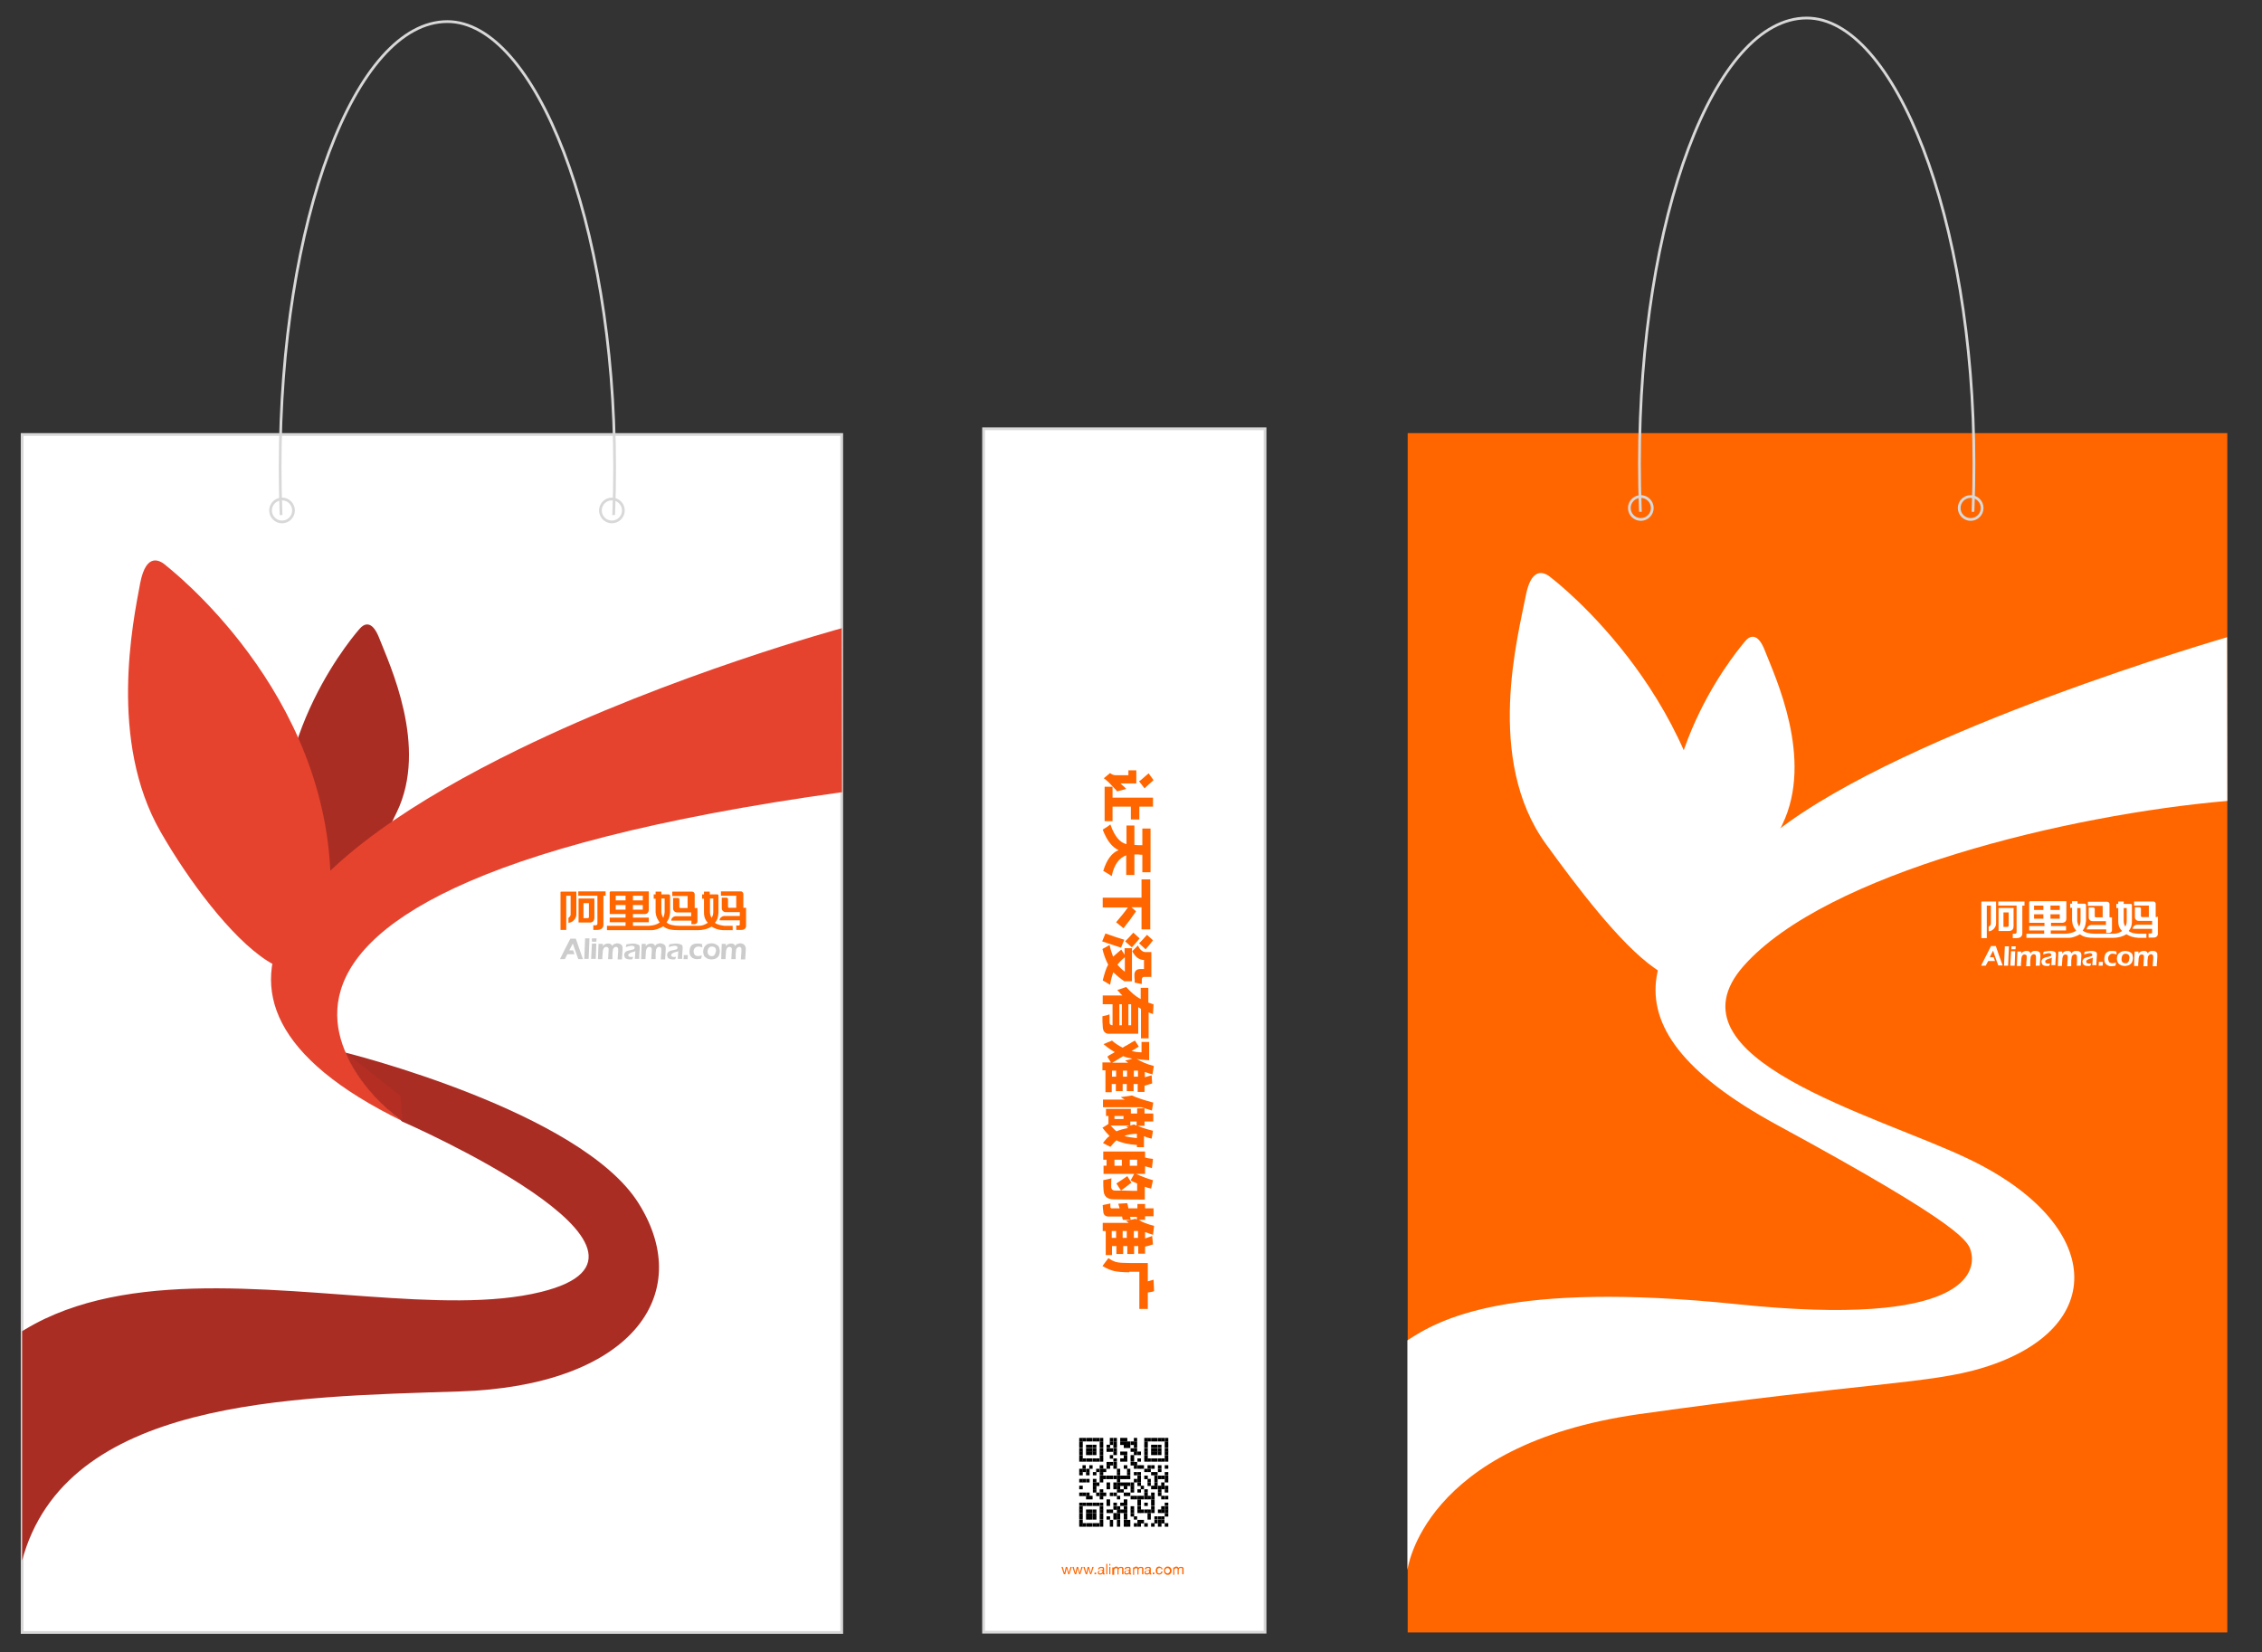 <?xml version="1.0" encoding="utf-8"?>
<!-- Generator: Adobe Illustrator 17.1.0, SVG Export Plug-In . SVG Version: 6.00 Build 0)  -->
<!DOCTYPE svg PUBLIC "-//W3C//DTD SVG 1.1//EN" "http://www.w3.org/Graphics/SVG/1.1/DTD/svg11.dtd">
<svg version="1.1" id="图层_1" xmlns="http://www.w3.org/2000/svg" xmlns:xlink="http://www.w3.org/1999/xlink" x="0px" y="0px"
	 viewBox="0 0 827.7 604.7" style="enable-background:new 0 0 827.7 604.7;" xml:space="preserve">
<rect x="0" y="0" width="827.7" height="604.7" fill="#333333" stroke="none"/>
<rect x="515.1" y="158.5" style="fill:#FF6600;" width="299.9" height="438.9"/>
<rect x="8.1" y="159" style="fill:#FFFFFF;" width="299.9" height="438.4"/>
<circle style="fill:none;stroke:#D8D8D8;" cx="103.2" cy="186.8" r="4.2"/>
<circle style="fill:none;stroke:#D8D8D8;" cx="223.9" cy="186.8" r="4.2"/>
<circle style="fill:none;stroke:#D8D8D8;" cx="600.4" cy="185.9" r="4.2"/>
<circle style="fill:none;stroke:#D8D8D8;" cx="721.1" cy="185.9" r="4.2"/>
<g>
	<defs>
		<rect id="SVGID_1_" x="83.2" y="-11.7" width="169" height="200.2"/>
	</defs>
	<clipPath id="SVGID_2_">
		<use xlink:href="#SVGID_1_"  style="overflow:visible;"/>
	</clipPath>
	<path style="clip-path:url(#SVGID_2_);fill:none;stroke:#D8D8D8;" d="M224.9,170.9c0,90-27.4,163-61.2,163s-61.2-73-61.2-163
		c0-90,27.4-163,61.2-163C195.7,7.9,224.9,80.9,224.9,170.9z"/>
</g>
<g>
	<defs>
		<rect id="SVGID_3_" x="580.6" y="-12.7" width="169" height="200"/>
	</defs>
	<clipPath id="SVGID_4_">
		<use xlink:href="#SVGID_3_"  style="overflow:visible;"/>
	</clipPath>
	<path style="clip-path:url(#SVGID_4_);fill:none;stroke:#D8D8D8;" d="M722.3,169.6c0,90-27.4,163-61.2,163
		c-33.8,0-61.2-73-61.2-163c0-90,27.4-163,61.2-163C693.1,6.6,722.3,79.6,722.3,169.6z"/>
</g>
<rect x="359.9" y="156.9" style="fill:#FFFFFF;stroke:#D8D8D8;stroke-miterlimit:10;" width="103" height="440.4"/>
<g>
	<path style="fill:#FF6600;" d="M390.9,576.1l-0.6-2.2h0l-0.5,2.2h-0.5l-0.9-2.7h0.5l0.6,2.2h0l0.5-2.2h0.5l0.6,2.2h0l0.6-2.2h0.5
		l-0.9,2.7H390.9z"/>
	<path style="fill:#FF6600;" d="M394.9,576.1l-0.6-2.2h0l-0.5,2.2h-0.5l-0.9-2.7h0.5l0.6,2.2h0l0.5-2.2h0.5l0.6,2.2h0l0.6-2.2h0.5
		l-0.9,2.7H394.9z"/>
	<path style="fill:#FF6600;" d="M398.9,576.1l-0.6-2.2h0l-0.5,2.2h-0.5l-0.9-2.7h0.5l0.6,2.2h0l0.5-2.2h0.5l0.6,2.2h0l0.6-2.2h0.5
		l-0.9,2.7H398.9z"/>
	<path style="fill:#FF6600;" d="M401.1,575.5v0.6h-0.6v-0.6H401.1z"/>
	<path style="fill:#FF6600;" d="M403.9,576.2c-0.1,0-0.2,0-0.3-0.1c-0.1-0.1-0.1-0.2-0.1-0.3c-0.1,0.1-0.3,0.3-0.4,0.3
		c-0.2,0.1-0.3,0.1-0.5,0.1c-0.1,0-0.2,0-0.3,0s-0.2-0.1-0.3-0.1c-0.1-0.1-0.1-0.1-0.2-0.2s-0.1-0.2-0.1-0.4c0-0.2,0-0.3,0.1-0.4
		s0.1-0.2,0.2-0.2c0.1-0.1,0.2-0.1,0.3-0.1c0.1,0,0.2-0.1,0.3-0.1c0.1,0,0.2,0,0.4-0.1c0.1,0,0.2,0,0.3-0.1c0.1,0,0.2-0.1,0.2-0.1
		c0,0,0.1-0.1,0.1-0.2c0-0.1,0-0.2-0.1-0.2c0-0.1-0.1-0.1-0.1-0.1c-0.1,0-0.1-0.1-0.2-0.1s-0.1,0-0.2,0c-0.2,0-0.3,0-0.5,0.1
		s-0.2,0.2-0.2,0.4h-0.5c0-0.2,0-0.3,0.1-0.4s0.1-0.2,0.3-0.3c0.1-0.1,0.2-0.1,0.4-0.2c0.1,0,0.3,0,0.4,0c0.1,0,0.2,0,0.4,0
		s0.2,0.1,0.3,0.1c0.1,0.1,0.2,0.1,0.2,0.2c0.1,0.1,0.1,0.2,0.1,0.4v1.4c0,0.1,0,0.2,0,0.2c0,0,0.1,0.1,0.1,0.1c0,0,0.1,0,0.1,0v0.3
		C404.2,576.2,404.1,576.2,403.9,576.2z M403.3,574.8c-0.1,0-0.2,0-0.3,0c-0.1,0-0.2,0-0.3,0c-0.1,0-0.2,0-0.3,0.1s-0.1,0.1-0.2,0.2
		c-0.1,0.1-0.1,0.2-0.1,0.3c0,0.1,0,0.1,0,0.2c0,0.1,0.1,0.1,0.1,0.1c0,0,0.1,0.1,0.2,0.1c0.1,0,0.1,0,0.2,0c0.1,0,0.3,0,0.4-0.1
		c0.1,0,0.2-0.1,0.3-0.2c0.1-0.1,0.1-0.1,0.1-0.2c0-0.1,0-0.1,0-0.2v-0.5C403.5,574.8,403.4,574.8,403.3,574.8z"/>
	<path style="fill:#FF6600;" d="M405.2,572.3v3.8h-0.4v-3.8H405.2z"/>
	<path style="fill:#FF6600;" d="M405.9,572.9v-0.6h0.4v0.6H405.9z M406.3,573.4v2.7h-0.4v-2.7H406.3z"/>
	<path style="fill:#FF6600;" d="M407.5,573.4v0.4h0c0.2-0.3,0.5-0.5,0.9-0.5c0.2,0,0.3,0,0.5,0.1s0.2,0.2,0.3,0.4
		c0.1-0.1,0.2-0.3,0.4-0.3c0.1-0.1,0.3-0.1,0.5-0.1c0.1,0,0.3,0,0.4,0c0.1,0,0.2,0.1,0.3,0.1c0.1,0.1,0.1,0.1,0.2,0.2
		s0.1,0.2,0.1,0.4v2h-0.5v-1.8c0-0.1,0-0.2,0-0.2c0-0.1,0-0.1-0.1-0.2c0-0.1-0.1-0.1-0.2-0.1c-0.1,0-0.2,0-0.3,0
		c-0.2,0-0.4,0.1-0.5,0.2s-0.2,0.3-0.2,0.5v1.7h-0.4v-1.8c0-0.1,0-0.2,0-0.2c0-0.1,0-0.1-0.1-0.2c0-0.1-0.1-0.1-0.2-0.1
		s-0.1,0-0.3,0c-0.1,0-0.2,0-0.3,0.1c-0.1,0.1-0.2,0.1-0.2,0.2c-0.1,0.1-0.1,0.2-0.1,0.2c0,0.1,0,0.1,0,0.2v1.7H407v-2.7H407.5z"/>
	<path style="fill:#FF6600;" d="M413.6,576.2c-0.1,0-0.2,0-0.3-0.1c-0.1-0.1-0.1-0.2-0.1-0.3c-0.1,0.1-0.3,0.3-0.4,0.3
		c-0.2,0.1-0.3,0.1-0.5,0.1c-0.1,0-0.2,0-0.3,0s-0.2-0.1-0.3-0.1c-0.1-0.1-0.1-0.1-0.2-0.2s-0.1-0.2-0.1-0.4c0-0.2,0-0.3,0.1-0.4
		s0.1-0.2,0.2-0.2c0.1-0.1,0.2-0.1,0.3-0.1c0.1,0,0.2-0.1,0.3-0.1c0.1,0,0.2,0,0.4-0.1c0.1,0,0.2,0,0.3-0.1c0.1,0,0.2-0.1,0.2-0.1
		c0,0,0.1-0.1,0.1-0.2c0-0.1,0-0.2-0.1-0.2c0-0.1-0.1-0.1-0.1-0.1c-0.1,0-0.1-0.1-0.2-0.1s-0.1,0-0.2,0c-0.2,0-0.3,0-0.5,0.1
		s-0.2,0.2-0.2,0.4h-0.5c0-0.2,0-0.3,0.1-0.4s0.1-0.2,0.3-0.3c0.1-0.1,0.2-0.1,0.4-0.2c0.1,0,0.3,0,0.4,0c0.1,0,0.2,0,0.4,0
		s0.2,0.1,0.3,0.1c0.1,0.1,0.2,0.1,0.2,0.2c0.1,0.1,0.1,0.2,0.1,0.4v1.4c0,0.1,0,0.2,0,0.2c0,0,0.1,0.1,0.1,0.1c0,0,0.1,0,0.1,0v0.3
		C413.9,576.2,413.8,576.2,413.6,576.2z M413,574.8c-0.1,0-0.2,0-0.3,0c-0.1,0-0.2,0-0.3,0c-0.1,0-0.2,0-0.3,0.1s-0.1,0.1-0.2,0.2
		c-0.1,0.1-0.1,0.2-0.1,0.3c0,0.1,0,0.1,0,0.2c0,0.1,0.1,0.1,0.1,0.1c0,0,0.1,0.1,0.2,0.1c0.1,0,0.1,0,0.2,0c0.1,0,0.3,0,0.4-0.1
		c0.1,0,0.2-0.1,0.3-0.2c0.1-0.1,0.1-0.1,0.1-0.2c0-0.1,0-0.1,0-0.2v-0.5C413.2,574.8,413.1,574.8,413,574.8z"/>
	<path style="fill:#FF6600;" d="M414.8,573.4v0.4h0c0.2-0.3,0.5-0.5,0.9-0.5c0.2,0,0.3,0,0.5,0.1s0.2,0.2,0.3,0.4
		c0.1-0.1,0.2-0.3,0.4-0.3c0.1-0.1,0.3-0.1,0.5-0.1c0.1,0,0.3,0,0.4,0c0.1,0,0.2,0.1,0.3,0.1c0.1,0.1,0.1,0.1,0.2,0.2
		s0.1,0.2,0.1,0.4v2h-0.5v-1.8c0-0.1,0-0.2,0-0.2c0-0.1,0-0.1-0.1-0.2c0-0.1-0.1-0.1-0.2-0.1c-0.1,0-0.2,0-0.3,0
		c-0.2,0-0.4,0.1-0.5,0.2s-0.2,0.3-0.2,0.5v1.7h-0.4v-1.8c0-0.1,0-0.2,0-0.2c0-0.1,0-0.1-0.1-0.2c0-0.1-0.1-0.1-0.2-0.1
		s-0.1,0-0.3,0c-0.1,0-0.2,0-0.3,0.1c-0.1,0.1-0.2,0.1-0.2,0.2c-0.1,0.1-0.1,0.2-0.1,0.2c0,0.1,0,0.1,0,0.2v1.7h-0.4v-2.7H414.8z"/>
	<path style="fill:#FF6600;" d="M421,576.2c-0.1,0-0.2,0-0.3-0.1c-0.1-0.1-0.1-0.2-0.1-0.3c-0.1,0.1-0.3,0.3-0.4,0.3
		c-0.2,0.1-0.3,0.1-0.5,0.1c-0.1,0-0.2,0-0.3,0s-0.2-0.1-0.3-0.1c-0.1-0.1-0.1-0.1-0.2-0.2s-0.1-0.2-0.1-0.4c0-0.2,0-0.3,0.1-0.4
		s0.1-0.2,0.2-0.2c0.1-0.1,0.2-0.1,0.3-0.1c0.1,0,0.2-0.1,0.3-0.1c0.1,0,0.2,0,0.4-0.1c0.1,0,0.2,0,0.3-0.1c0.1,0,0.2-0.1,0.2-0.1
		c0,0,0.1-0.1,0.1-0.2c0-0.1,0-0.2-0.1-0.2c0-0.1-0.1-0.1-0.1-0.1c-0.1,0-0.1-0.1-0.2-0.1s-0.1,0-0.2,0c-0.2,0-0.3,0-0.5,0.1
		s-0.2,0.2-0.2,0.4h-0.5c0-0.2,0-0.3,0.1-0.4s0.1-0.2,0.3-0.3c0.1-0.1,0.2-0.1,0.4-0.2c0.1,0,0.3,0,0.4,0c0.1,0,0.2,0,0.4,0
		s0.2,0.1,0.3,0.1c0.1,0.1,0.2,0.1,0.2,0.2c0.1,0.1,0.1,0.2,0.1,0.4v1.4c0,0.1,0,0.2,0,0.2c0,0,0.1,0.1,0.1,0.1c0,0,0.1,0,0.1,0v0.3
		C421.2,576.2,421.1,576.2,421,576.2z M420.4,574.8c-0.1,0-0.2,0-0.3,0c-0.1,0-0.2,0-0.3,0c-0.1,0-0.2,0-0.3,0.1s-0.1,0.1-0.2,0.2
		c-0.1,0.1-0.1,0.2-0.1,0.3c0,0.1,0,0.1,0,0.2c0,0.1,0.1,0.1,0.1,0.1c0,0,0.1,0.1,0.2,0.1c0.1,0,0.1,0,0.2,0c0.1,0,0.3,0,0.4-0.1
		c0.1,0,0.2-0.1,0.3-0.2c0.1-0.1,0.1-0.1,0.1-0.2c0-0.1,0-0.1,0-0.2v-0.5C420.5,574.8,420.5,574.8,420.4,574.8z"/>
	<path style="fill:#FF6600;" d="M422.4,575.5v0.6h-0.6v-0.6H422.4z"/>
	<path style="fill:#FF6600;" d="M424.8,573.9c-0.1-0.1-0.3-0.1-0.5-0.1c-0.2,0-0.3,0-0.4,0.1c-0.1,0.1-0.2,0.1-0.3,0.2
		c-0.1,0.1-0.1,0.2-0.1,0.3s0,0.3,0,0.4c0,0.1,0,0.2,0,0.4c0,0.1,0.1,0.2,0.1,0.3s0.1,0.2,0.2,0.2c0.1,0.1,0.2,0.1,0.4,0.1
		c0.2,0,0.4-0.1,0.5-0.2s0.2-0.3,0.2-0.5h0.5c0,0.3-0.2,0.6-0.4,0.8c-0.2,0.2-0.5,0.3-0.8,0.3c-0.2,0-0.4,0-0.6-0.1
		c-0.2-0.1-0.3-0.2-0.4-0.3c-0.1-0.1-0.2-0.3-0.2-0.4s-0.1-0.4-0.1-0.6s0-0.4,0.1-0.6c0.1-0.2,0.1-0.3,0.2-0.5
		c0.1-0.1,0.2-0.2,0.4-0.3s0.4-0.1,0.6-0.1c0.2,0,0.3,0,0.4,0.1c0.1,0,0.3,0.1,0.4,0.2c0.1,0.1,0.2,0.2,0.3,0.3
		c0.1,0.1,0.1,0.3,0.1,0.4h-0.5C425,574.1,425,574,424.8,573.9z"/>
	<path style="fill:#FF6600;" d="M426,574.2c0.1-0.2,0.1-0.3,0.3-0.5c0.1-0.1,0.3-0.2,0.4-0.3c0.2-0.1,0.4-0.1,0.6-0.1
		c0.2,0,0.4,0,0.6,0.1s0.3,0.2,0.4,0.3c0.1,0.1,0.2,0.3,0.3,0.5c0.1,0.2,0.1,0.4,0.1,0.6c0,0.2,0,0.4-0.1,0.6
		c-0.1,0.2-0.1,0.3-0.3,0.5c-0.1,0.1-0.3,0.2-0.4,0.3s-0.4,0.1-0.6,0.1c-0.2,0-0.4,0-0.6-0.1c-0.2-0.1-0.3-0.2-0.4-0.3
		c-0.1-0.1-0.2-0.3-0.3-0.5c-0.1-0.2-0.1-0.4-0.1-0.6C425.9,574.6,425.9,574.4,426,574.2z M426.4,575.2c0,0.1,0.1,0.2,0.2,0.3
		c0.1,0.1,0.2,0.2,0.3,0.2s0.2,0.1,0.3,0.1c0.1,0,0.2,0,0.3-0.1c0.1,0,0.2-0.1,0.3-0.2c0.1-0.1,0.1-0.2,0.2-0.3s0.1-0.3,0.1-0.4
		c0-0.2,0-0.3-0.1-0.4s-0.1-0.2-0.2-0.3s-0.2-0.2-0.3-0.2c-0.1,0-0.2-0.1-0.3-0.1c-0.1,0-0.2,0-0.3,0.1s-0.2,0.1-0.3,0.2
		s-0.1,0.2-0.2,0.3s-0.1,0.3-0.1,0.4C426.4,574.9,426.4,575.1,426.4,575.2z"/>
	<path style="fill:#FF6600;" d="M429.5,573.4v0.4h0c0.2-0.3,0.5-0.5,0.9-0.5c0.2,0,0.3,0,0.5,0.1s0.2,0.2,0.3,0.4
		c0.1-0.1,0.2-0.3,0.4-0.3c0.1-0.1,0.3-0.1,0.5-0.1c0.1,0,0.3,0,0.4,0c0.1,0,0.2,0.1,0.3,0.1c0.1,0.1,0.1,0.1,0.2,0.2
		s0.1,0.2,0.1,0.4v2h-0.5v-1.8c0-0.1,0-0.2,0-0.2c0-0.1,0-0.1-0.1-0.2c0-0.1-0.1-0.1-0.2-0.1c-0.1,0-0.2,0-0.3,0
		c-0.2,0-0.4,0.1-0.5,0.2s-0.2,0.3-0.2,0.5v1.7h-0.4v-1.8c0-0.1,0-0.2,0-0.2c0-0.1,0-0.1-0.1-0.2c0-0.1-0.1-0.1-0.2-0.1
		s-0.1,0-0.3,0c-0.1,0-0.2,0-0.3,0.1c-0.1,0.1-0.2,0.1-0.2,0.2c-0.1,0.1-0.1,0.2-0.1,0.2c0,0.1,0,0.1,0,0.2v1.7h-0.4v-2.7H429.5z"/>
</g>
<g>
	<path style="fill:#FF6600;" d="M412.1,288.7c-1,0.3-2.1,0.6-3.3,0.9c-1.1-1.2-2.1-2.3-3.2-3.4c-0.8-0.7-1.4-1.2-1.7-1.4l2.3-1.9
		c0.6,0.5,1.3,0.8,2.1,0.8h4.6v-1.8h2.9v4.8H410c0.2,0.2,0.5,0.5,1,0.9C411.5,288,411.8,288.4,412.1,288.7z M421.9,291.9v3.3h-5v4.7
		h-3.1v-4.7h-6.7v5.3h-2.9v-12.6h2.9v4H421.9z M422.1,285.5c-1.3,1.2-2.5,2.2-3.3,3l-2-2.6c0.1-0.1,0.3-0.2,0.5-0.3
		c1.2-1,2.2-1.9,3-2.6L422.1,285.5z"/>
	<path style="fill:#FF6600;" d="M415.1,302.1v7.1c0.8,0.1,1.8,0.1,2.9,0.1v-6.1h3v16h-3v-6.4c-0.4,0-0.9,0-1.5-0.1
		c-0.6,0-1.1,0-1.4,0v7.5h-3V313c-2.7,1-4.5,3.6-5.3,7.6c-1-0.7-2.1-1.3-3.1-1.9c1.2-4,3.1-6.6,5.6-7.6c-2.3-1-4.3-3.5-5.8-7.5
		c1.1-0.7,2.1-1.3,2.8-1.9c1.5,4.3,3.5,6.7,5.9,7.2v-6.8H415.1z"/>
	<path style="fill:#FF6600;" d="M420.9,321.7v18.4h-3.2V332H414l1.7,1.5c-1.5,2.2-3.1,4.3-4.6,6.2l-2.7-2.2c1.7-2,3.2-3.8,4.3-5.4
		h-9.2v-3.6h14.2v-6.7H420.9z"/>
	<path style="fill:#FF6600;" d="M411.4,343.9l-1.2,2.9c-0.7-0.2-1.8-0.6-3.3-1.1c-1.6-0.5-2.8-0.9-3.6-1.2l1.2-2.9
		C407.3,342.6,409.6,343.4,411.4,343.9z M414.3,359.1h-2.9c-1.6-1.1-2.9-2.2-4-3.3c-0.5,1.2-0.9,2.8-1.2,4.6c-0.4-0.3-1-0.6-2-1.2
		c-0.3-0.2-0.5-0.3-0.7-0.4c0.6-2.4,1.2-4.4,2-5.8c-0.9-1.7-1.6-3.6-2.1-5.7c0.3-0.2,0.6-0.4,1.1-0.6c0.7-0.4,1.2-0.7,1.5-0.9
		c0.4,1.8,0.9,3.2,1.3,4.3c0.9-0.8,1.9-1.7,3-2.6l1.2,1.9V347h2.7V359.1z M411.6,350.3c-1.1,0.9-2,1.8-2.7,2.7
		c0.7,0.9,1.6,1.8,2.7,2.6V350.3z M417,343.4c-0.5,0.6-1.2,1.5-2.2,2.6c-0.3,0.3-0.5,0.5-0.6,0.7l-2.5-2.2c0.8-0.8,1.8-1.8,3-3.2
		L417,343.4z M417.8,358.6v1.5c-0.9-0.2-1.8-0.3-2.6-0.5c0-0.2,0-0.5,0-1c-0.1-0.6-0.1-1.1-0.1-1.5c-0.1-1.7,0.7-2.5,2.3-2.5h1.2
		v-3.3c-1.8,0-3.2-1.1-4.3-3.2c0.7-0.7,1.4-1.4,2.1-2.1c0.8,1.8,1.9,2.6,3.3,2.4h1.6v9.1h-2.8C418,357.6,417.8,358,417.8,358.6z
		 M421.9,344.1c-0.9,1.2-1.8,2.3-2.7,3.3l-2.4-2.2c1-0.9,1.9-2,2.9-3.1L421.9,344.1z"/>
	<path style="fill:#FF6600;" d="M403.5,367.5v-3.2h7.2c-0.4-0.3-0.8-0.8-1.4-1.5c-0.2-0.3-0.4-0.4-0.5-0.5c0.7-0.2,1.8-0.6,3.3-1.1
		c1.8,2,3.5,3.5,5.3,4.4v-4.1h2.8v5.4c0.3,0.1,0.6,0.2,1.2,0.4c0.3,0.1,0.5,0.2,0.7,0.2l-0.2,3.6c-0.5-0.2-1.1-0.4-1.6-0.6v9.5h-2.8
		v-10.8c-0.2-0.1-0.5-0.3-0.8-0.5l-0.2-0.1v9.7h-10.2c-1.9,0.2-2.8-0.8-2.8-2.9c-0.1-0.9-0.1-2.1-0.1-3.5c1-0.2,1.9-0.4,2.6-0.7
		c0,0.9,0,1.8,0,2.6c-0.1,0.9,0.3,1.4,1.1,1.4v-7.7H403.5z M410.5,367.5h-0.9v7.7h0.9V367.5z M413.9,367.5h-1v7.7h1V367.5z"/>
	<path style="fill:#FF6600;" d="M421.6,396.5c-0.3,0.1-0.7,0.2-1.4,0.4c-0.6,0.2-1.1,0.3-1.4,0.4v2.3h-2.5v-2.9h-1.5v2.6h-2.5v-2.6
		h-1.5v2.6h-2.5v-2.6h-1.5v3h-2.3v-8h-1.1v-2.9h3.1l-1.3-2.1c0.3-0.3,0.8-0.6,1.5-1c0.6-0.3,1-0.5,1.2-0.7c-1.3-0.7-2.7-1.7-4.1-2.9
		c0.5-0.2,1.1-0.5,1.9-0.8c0.6-0.2,1-0.4,1.2-0.5c1.2,1.1,2.5,1.9,3.9,2.6c0.4-0.3,1-0.6,1.9-1.1c1.1-0.7,2-1.2,2.6-1.5l1.4,2.2
		c-0.9,0.6-1.8,1.1-2.6,1.6c1.1,0.3,2.3,0.5,3.6,0.5v-3.8h2.8v6.7c-1.7-0.1-3.3-0.2-4.6-0.5c1.8,1.1,3.9,2,6.3,2.6l-0.5,3.1
		c-1-0.3-1.9-0.6-2.8-0.9v1.9c0.8-0.2,1.6-0.4,2.5-0.7L421.6,396.5z M408.4,391.8h-1.5v2.2h1.5V391.8z M411.7,388.1
		c1-0.2,1.9-0.4,2.6-0.7c-1.1-0.2-2.2-0.4-3.3-0.9c-0.6,0.3-1.3,0.8-2.3,1.4c-0.8,0.5-1.3,0.8-1.7,1h5.8
		C412.5,388.7,412.1,388.4,411.7,388.1z M412.4,391.8h-1.5v2.2h1.5V391.8z M416.4,391.8h-1.5v2.2h1.5V391.8z"/>
	<path style="fill:#FF6600;" d="M421.9,413.8l-0.5,2.9c-0.9-0.2-1.9-0.5-2.8-0.9v4H416V419c-3.2-0.2-5.7-0.8-7.5-1.7
		c-0.7,0.7-1.5,1.5-2.2,2.4c-1-0.5-1.9-1-2.7-1.4c0.8-1.1,1.6-2,2.4-2.6c-0.9-0.9-1.8-1.9-2.6-3c0.8-0.5,1.5-0.9,2.2-1.4v-2.9h-0.9
		v-2.6h9.1v1.7h2.3v-1.9h2.7v1.9h3.2v2.9h-3.2v1.6h-2.5C417.9,412.7,419.8,413.3,421.9,413.8z M403.6,405v-2.6h8
		c-0.6-0.3-1.1-0.6-1.5-0.9c1.4-0.2,2.8-0.4,4.1-0.6c1.9,0.9,4.5,1.7,7.8,2.6l-0.5,2.9c-1.3-0.4-2.6-0.8-3.9-1.2H403.6z M408.5,414
		c1.2-0.5,2.7-0.9,4.3-1.2c-0.1-0.1-0.2-0.1-0.3-0.2c-0.2-0.2-0.3-0.3-0.4-0.3c0.2-0.1,0.4-0.1,0.7-0.2c0.3-0.1,0.4-0.2,0.5-0.2
		h-6.9C407.2,412.8,407.9,413.5,408.5,414z M411.1,408.4h-3.3v1.1h3.3V408.4z M416,414.9c-1.9,0.1-3.4,0.3-4.6,0.8
		c1.2,0.4,2.8,0.6,4.6,0.8V414.9z M415,411.5c0.3,0.2,0.6,0.3,0.9,0.4v-1.5h-2.3v1.5C414.1,411.7,414.6,411.6,415,411.5z"/>
	<path style="fill:#FF6600;" d="M407.6,438.9c-2.5,0-3.7-1.1-3.8-3.4c-0.1-0.9-0.1-2.1-0.1-3.6c0.2-0.1,0.5-0.1,0.9-0.2
		c0.6-0.1,1.3-0.3,2.1-0.5c-0.1,0.6-0.1,1.5-0.1,2.8c-0.1,1.1,0.4,1.7,1.6,1.7c0.5,0,1.6,0,3.3,0c2.2,0.1,3.7,0.1,4.6,0.1v-2.7
		c-0.8-0.3-1.6-0.7-2.4-1.1c0.4-0.8,0.9-1.6,1.3-2.4h-11.2v-3h1.1v-2.2h-1.2v-3h15.3v2.2c1,0.3,2,0.4,2.9,0.5l-0.4,3.4
		c-0.2-0.1-0.4-0.1-0.6-0.2c-0.6-0.1-1.2-0.3-1.9-0.5v2.8h-3.3c2.2,1,4.3,1.8,6.2,2.3l-0.7,3.1c-0.3-0.1-0.6-0.2-1.1-0.3
		c-0.5-0.2-0.9-0.3-1.2-0.4v4.7C413.4,439,409.6,438.9,407.6,438.9z M410.5,424.4h-2.7v2.2h2.7V424.4z M414,432.8
		c-0.6,0.5-1.4,1.1-2.6,2c-0.5,0.4-0.9,0.6-1.2,0.9l-1.7-2.6c1.7-1.1,3-2,4-2.7L414,432.8z M416.1,424.4h-2.7v2.2h2.7V424.4z"/>
	<path style="fill:#FF6600;" d="M403.5,450.5v-3h9.5c-0.3-0.2-0.6-0.5-1-0.8c0.2,0,0.5,0,0.8-0.1c0.4-0.1,0.6-0.1,0.8-0.2
		c-1.1,0-2,0-2.7,0c-0.2-0.4-0.3-0.8-0.3-1.2H406c-1.5,0.1-2.3-0.6-2.3-2c-0.1-0.7-0.2-1.4-0.2-2.2c0.1,0,0.2,0,0.4-0.1
		c0.7-0.1,1.5-0.3,2.4-0.5v1.2c0,0.5,0.3,0.7,0.8,0.6h2.6c-0.2-0.5-0.3-1.1-0.5-1.7l3.3-0.2c0,0.1,0,0.2,0.1,0.4
		c0.1,0.4,0.2,0.9,0.3,1.5h3.3v-1.6h2.8v1.6h3.1v2.9h-3.1v1.3h-2.3c1.3,0.9,3.2,1.6,5.6,2.2l-0.4,3.3c-0.3-0.1-0.8-0.3-1.4-0.5
		c-0.7-0.3-1.2-0.4-1.5-0.5v2.3c0.8-0.3,1.7-0.5,2.6-0.9l0.3,3.1c-0.2,0.1-0.4,0.1-0.7,0.2c-0.5,0.2-1.2,0.4-2.2,0.6v2.6h-2.5V456
		h-1.5v2.9h-2.5V456h-1.5v2.9h-2.5V456h-1.6v3.3h-2.3v-8.8H403.5z M408.4,450.5h-1.6v2.5h1.6V450.5z M412.3,450.5h-1.5v2.5h1.5
		V450.5z M413.5,445.3c0.1,0.3,0.2,0.7,0.2,1.1c0.6-0.1,1.2-0.2,1.8-0.4c0.2,0.2,0.3,0.3,0.5,0.3v-1H413.5z M416.4,450.5h-1.5v2.5
		h1.5V450.5z"/>
	<path style="fill:#FF6600;" d="M413.2,465.6c-2.5,0-4.4-0.2-5.7-0.5c-1.2-0.3-2.6-0.9-4.1-1.8c0.7-0.9,1.4-1.9,2.2-2.9
		c1.1,0.8,2.1,1.3,3.1,1.5c0.9,0.2,2.5,0.3,4.6,0.3h6.7v6.7c0.4-0.1,1-0.3,1.8-0.5c0.2-0.1,0.3-0.1,0.3-0.1l0.2,4.2
		c-0.2,0.1-0.6,0.2-1.1,0.3c-0.6,0.1-1,0.2-1.2,0.2v6h-3.1v-13.6H413.2z"/>
</g>
<g>
	<defs>
		<rect id="SVGID_5_" x="515" y="383.1" width="220.2" height="218.9"/>
	</defs>
	<clipPath id="SVGID_6_">
		<use xlink:href="#SVGID_5_"  style="overflow:visible;"/>
	</clipPath>
</g>
<g>
	<g id="形状_2_copy_3_副本_4_7_">
		<g>
			<path style="fill-rule:evenodd;clip-rule:evenodd;fill:#CCCCCC;" d="M208.7,343.5c-1.3,2.5-2.5,4.8-3.8,7.5h1.8
				c0.3-0.6,0.5-1,0.9-1.8c1,0,1.7,0,2.6,0c-0.2-0.6-0.3-1-0.5-1.4h-1.4c0.4-0.8,0.7-1.3,1.3-2.5c0.7,2,1.4,3.9,2,5.7h1.7
				c-0.9-2.6-1.7-4.9-2.6-7.5H208.7z M213.8,350.9h1.6l0.3-7.5l-1.6,0L213.8,350.9z M216.3,350.9h1.7l0.2-5.6h-1.6L216.3,350.9z
				 M216.6,343.4l0,1.2c0,0,1.2,0,1.6,0l0.1-1.2C216.8,343.4,216.8,343.4,216.6,343.4z M226.8,345.4c-0.3-0.1-0.6-0.2-0.9-0.2
				c-0.2,0-0.4,0-0.5,0.1c-0.2,0-0.3,0.1-0.5,0.1c-0.1,0.1-0.3,0.1-0.4,0.2c-0.1,0.1-0.2,0.2-0.3,0.3c-0.1,0.1-0.1,0.2-0.2,0.3
				c-0.1-0.2-0.1-0.3-0.2-0.4c-0.1-0.1-0.1-0.2-0.2-0.2c-0.1-0.1-0.2-0.1-0.3-0.2c-0.1-0.1-0.3-0.1-0.4-0.1c-0.2,0-0.3,0-0.5,0
				c-0.2,0-0.4,0-0.6,0.1c-0.2,0.1-0.4,0.1-0.5,0.2c-0.2,0.1-0.3,0.2-0.4,0.3c-0.1,0.1-0.2,0.2-0.3,0.4l0-0.9H219l-0.2,5.6
				c0,0,1.2,0,1.6,0c0-0.5,0-1.1,0.1-1.9c0-0.8,0.1-1.4,0.2-1.6c0.1-0.3,0.2-0.5,0.4-0.7c0.2-0.2,0.4-0.3,0.7-0.3
				c0.1,0,0.3,0,0.4,0.1c0.1,0,0.2,0.1,0.3,0.2c0.1,0.1,0.1,0.2,0.2,0.3c0,0.1,0,0.2,0,0.4c0,0.3,0,0.9-0.1,1.8
				c0,0.9-0.1,1.4-0.1,1.7c0.3,0,1.3,0,1.6,0l0-1.5c0-0.5,0-1,0.1-1.3c0-0.3,0.1-0.6,0.1-0.8c0.1-0.2,0.2-0.3,0.3-0.5
				c0.1-0.1,0.2-0.2,0.4-0.3c0.1-0.1,0.3-0.1,0.4-0.1c0.2,0,0.3,0,0.4,0.1c0.1,0.1,0.2,0.2,0.3,0.3c0.1,0.1,0.1,0.3,0.1,0.6
				c0,0.2,0,0.5,0,0.8l-0.1,1.3c0,0.5-0.1,1-0.1,1.5c0.3,0,1.3,0,1.6,0c0-0.4,0-1,0.1-1.8c0-0.8,0.1-1.3,0.1-1.7c0-0.3,0-0.6,0-0.8
				c0-0.3-0.1-0.6-0.2-0.8C227.3,345.6,227.1,345.5,226.8,345.4z M232.7,345.4c-0.3-0.1-0.7-0.1-1.1-0.1c-0.4,0-0.7,0-1.1,0.1
				c-0.4,0-1.3,0.2-1.3,0.2l-0.2,1c0,0,1.5-0.5,2.2-0.5c0.2,0,0.3,0,0.5,0.1c0.1,0,0.3,0.1,0.4,0.2c0.1,0.1,0.1,0.2,0.1,0.4
				c0,0.1,0,0.1,0,0.2c0,0.1-0.1,0.1-0.1,0.2c-0.1,0.1-0.1,0.1-0.2,0.2c-0.1,0-0.2,0.1-0.4,0.1c-0.2,0-0.3,0.1-0.4,0.1
				c-0.5,0.1-0.9,0.2-1.3,0.3c-0.3,0.1-0.6,0.2-0.7,0.3c-0.2,0.1-0.3,0.2-0.4,0.4c-0.1,0.1-0.2,0.3-0.2,0.4
				c-0.1,0.2-0.1,0.3-0.1,0.5c0,0.3,0.1,0.5,0.2,0.8c0.1,0.3,0.4,0.5,0.7,0.6c0.3,0.1,0.7,0.2,1.1,0.2c0.1,0,0.3,0,0.4,0
				c0.2,0,0.4,0,0.6-0.1c0.1-0.4,0.2-0.7,0.3-0.9c-0.2,0.1-0.4,0.1-0.5,0.1c-0.1,0-0.3,0-0.4,0c-0.2,0-0.3,0-0.5-0.1
				c-0.1,0-0.2-0.1-0.3-0.2c-0.1-0.1-0.1-0.2-0.1-0.4c0-0.1,0-0.2,0.1-0.3c0-0.1,0.1-0.2,0.2-0.2c0.1-0.1,0.2-0.1,0.3-0.2
				c0.1-0.1,0.2-0.1,0.4-0.2c0.1,0,0.3-0.1,0.6-0.2c0.2-0.1,0.4-0.1,0.5-0.1c0.1,0,0.2-0.1,0.2-0.1c0.1,0,0.2-0.1,0.3-0.2l-0.2,2.9
				h1.6c0,0,0-1.8,0.1-2.6c0.1-0.9,0.1-1.4,0.1-1.6c0-0.4-0.1-0.7-0.3-0.9C233.3,345.6,233,345.5,232.7,345.4z M242.5,345.4
				c-0.3-0.1-0.6-0.2-0.9-0.2c-0.2,0-0.4,0-0.5,0.1c-0.2,0-0.3,0.1-0.5,0.1c-0.1,0.1-0.3,0.1-0.4,0.2c-0.1,0.1-0.2,0.2-0.3,0.3
				c-0.1,0.1-0.1,0.2-0.2,0.3c-0.1-0.2-0.1-0.3-0.2-0.4c-0.1-0.1-0.1-0.2-0.2-0.2c-0.1-0.1-0.2-0.1-0.3-0.2
				c-0.1-0.1-0.3-0.1-0.4-0.1c-0.2,0-0.3,0-0.5,0c-0.2,0-0.4,0-0.6,0.1c-0.2,0.1-0.4,0.1-0.5,0.2c-0.2,0.1-0.3,0.2-0.4,0.3
				c-0.1,0.1-0.2,0.2-0.3,0.4l0-0.9h-1.5l-0.2,5.6h1.6c0,0,0-1.1,0.1-1.9c0-0.8,0.1-1.4,0.2-1.6c0.1-0.3,0.2-0.5,0.4-0.7
				c0.2-0.2,0.4-0.3,0.7-0.3c0.1,0,0.3,0,0.4,0.1c0.1,0,0.2,0.1,0.3,0.2c0.1,0.1,0.1,0.2,0.2,0.3c0,0.1,0,0.2,0,0.4
				c0,0.3,0,0.9-0.1,1.8c0,0.9-0.1,1.4-0.1,1.7c0.3,0,1.3,0,1.6,0l0-1.5c0-0.5,0-1,0.1-1.3c0-0.3,0.1-0.6,0.1-0.8
				c0.1-0.2,0.2-0.3,0.3-0.5c0.1-0.1,0.2-0.2,0.4-0.3c0.1-0.1,0.3-0.1,0.4-0.1c0.2,0,0.3,0,0.4,0.1c0.1,0.1,0.2,0.2,0.3,0.3
				c0.1,0.1,0.1,0.3,0.1,0.6c0,0.2,0,0.5,0,0.8l-0.1,1.3c0,0.5-0.1,1-0.1,1.5c0.3,0,1.3,0,1.6,0c0-0.4,0-1,0.1-1.8
				c0-0.8,0.1-1.3,0.1-1.7c0-0.3,0-0.6,0-0.8c0-0.3-0.1-0.6-0.2-0.8C243,345.6,242.8,345.5,242.5,345.4z M248.4,345.4
				c-0.3-0.1-0.7-0.1-1.1-0.1c-0.4,0-0.7,0-1.1,0.1c-0.4,0-1.3,0.2-1.3,0.2l-0.2,1c0,0,1.5-0.5,2.2-0.5c0.2,0,0.3,0,0.5,0.1
				c0.1,0,0.3,0.1,0.4,0.2c0.1,0.1,0.1,0.2,0.1,0.4c0,0.1,0,0.1,0,0.2c0,0.1-0.1,0.1-0.1,0.2c-0.1,0.1-0.1,0.1-0.2,0.2
				c-0.1,0-0.2,0.1-0.4,0.1c-0.1,0-0.3,0.1-0.4,0.1c-0.5,0.1-0.9,0.2-1.3,0.3c-0.3,0.1-0.6,0.2-0.7,0.3c-0.2,0.1-0.3,0.2-0.4,0.4
				c-0.1,0.1-0.2,0.3-0.2,0.4c-0.1,0.2-0.1,0.3-0.1,0.5c0,0.3,0.1,0.5,0.2,0.8c0.1,0.3,0.4,0.5,0.7,0.6c0.3,0.1,0.7,0.2,1.1,0.2
				c0.1,0,0.3,0,0.4,0c0.2,0,0.4,0,0.6-0.1c0.1-0.4,0.2-0.7,0.3-0.9c-0.2,0.1-0.4,0.1-0.5,0.1c-0.1,0-0.3,0-0.4,0
				c-0.2,0-0.3,0-0.5-0.1c-0.1,0-0.2-0.1-0.3-0.2c-0.1-0.1-0.1-0.2-0.1-0.4c0-0.1,0-0.2,0.1-0.3c0-0.1,0.1-0.2,0.2-0.2
				c0.1-0.1,0.2-0.1,0.3-0.2c0.1-0.1,0.2-0.1,0.4-0.2c0.1,0,0.3-0.1,0.6-0.2c0.2-0.1,0.4-0.1,0.5-0.1c0.1,0,0.2-0.1,0.2-0.1
				c0.1,0,0.2-0.1,0.3-0.2l-0.2,2.9h1.6c0,0,0-1.8,0.1-2.6c0.1-0.9,0.1-1.4,0.1-1.6c0-0.4-0.1-0.7-0.3-0.9
				C249,345.6,248.8,345.5,248.4,345.4z M250.2,349.5c0,0.7,0,1.2-0.1,1.5c0.5,0,1.5,0,1.5,0s0.1-1.2,0.1-1.5
				C251.3,349.5,250.2,349.5,250.2,349.5z M254.3,346.9c0.2-0.2,0.3-0.3,0.6-0.4c0.2-0.1,0.5-0.1,0.7-0.1c0.4,0,0.9,0.1,1.4,0.3
				l-0.1-1.2c-0.3-0.1-0.6-0.1-0.9-0.2c-0.3,0-0.5,0-0.7,0c-0.4,0-0.8,0-1.2,0.1c-0.4,0.1-0.7,0.3-1,0.5c-0.3,0.3-0.5,0.6-0.6,1
				c-0.1,0.4-0.2,0.9-0.2,1.3c0,0.3,0,0.7,0.1,1c0.1,0.3,0.2,0.6,0.4,0.8c0.2,0.2,0.4,0.4,0.6,0.6c0.2,0.1,0.5,0.2,0.8,0.3
				c0.3,0.1,0.6,0.1,0.9,0.1c0.5,0,1-0.1,1.5-0.2c0-0.3,0.1-0.5,0.1-0.7c0-0.2,0.1-0.4,0.1-0.5c-0.3,0.1-0.5,0.2-0.7,0.2
				c-0.2,0-0.4,0.1-0.6,0.1c-0.3,0-0.6-0.1-0.9-0.2c-0.3-0.1-0.4-0.3-0.6-0.6c-0.1-0.3-0.2-0.6-0.2-0.9c0-0.2,0-0.5,0.1-0.7
				C254,347.3,254.1,347.1,254.3,346.9z M262.6,346c-0.3-0.2-0.6-0.4-1-0.6c-0.4-0.1-0.8-0.2-1.2-0.2c-0.5,0-0.9,0.1-1.3,0.2
				c-0.4,0.2-0.8,0.4-1,0.7c-0.3,0.3-0.5,0.6-0.6,1c-0.1,0.4-0.2,0.7-0.2,1.2c0,0.4,0.1,0.8,0.2,1.1c0.1,0.4,0.3,0.7,0.6,0.9
				c0.3,0.3,0.6,0.4,1,0.6c0.4,0.1,0.8,0.2,1.2,0.2c0.5,0,0.9-0.1,1.3-0.2c0.4-0.1,0.7-0.4,1-0.6c0.3-0.3,0.5-0.6,0.6-1
				c0.1-0.4,0.2-0.8,0.2-1.2c0-0.4-0.1-0.8-0.2-1.1C263.1,346.5,262.9,346.2,262.6,346z M261.7,349c-0.1,0.3-0.3,0.5-0.5,0.7
				c-0.2,0.2-0.5,0.2-0.8,0.2c-0.3,0-0.6-0.1-0.8-0.2c-0.2-0.2-0.4-0.4-0.5-0.6c-0.1-0.2-0.2-0.5-0.2-0.8c0-0.4,0.1-0.7,0.2-1
				c0.1-0.3,0.3-0.5,0.6-0.7c0.2-0.2,0.5-0.2,0.9-0.2c0.3,0,0.6,0.1,0.8,0.2c0.2,0.1,0.4,0.3,0.5,0.6c0.1,0.2,0.1,0.5,0.1,0.8
				C261.9,348.4,261.8,348.7,261.7,349z M272.5,345.9c-0.2-0.2-0.4-0.4-0.7-0.5c-0.3-0.1-0.6-0.2-0.9-0.2c-0.2,0-0.4,0-0.5,0.1
				c-0.2,0-0.3,0.1-0.5,0.1c-0.1,0.1-0.3,0.1-0.4,0.2c-0.1,0.1-0.2,0.2-0.3,0.3c-0.1,0.1-0.1,0.2-0.2,0.3c-0.1-0.2-0.1-0.3-0.2-0.4
				c-0.1-0.1-0.1-0.2-0.2-0.2c-0.1-0.1-0.2-0.1-0.3-0.2c-0.1-0.1-0.3-0.1-0.4-0.1c-0.2,0-0.3,0-0.5,0c-0.2,0-0.4,0-0.6,0.1
				c-0.2,0.1-0.4,0.1-0.5,0.2c-0.2,0.1-0.3,0.2-0.4,0.3c-0.1,0.1-0.2,0.2-0.3,0.4l0-0.9c-0.3,0-1.2,0-1.5,0c0,0.6-0.2,5-0.2,5.6
				c0.3,0,1.2,0,1.6,0c0-0.5,0-1.1,0.1-1.9c0-0.8,0.1-1.4,0.2-1.6c0.1-0.3,0.2-0.5,0.4-0.7c0.2-0.2,0.4-0.3,0.7-0.3
				c0.1,0,0.3,0,0.4,0.1c0.1,0,0.2,0.1,0.3,0.2c0.1,0.1,0.1,0.2,0.2,0.3c0,0.1,0,0.2,0,0.4c0,0.3,0,0.9-0.1,1.8
				c0,0.9-0.1,1.4-0.1,1.7c0.3,0,1.3,0,1.6,0l0-1.5c0-0.5,0-1,0.1-1.3c0-0.3,0.1-0.6,0.1-0.8c0.1-0.2,0.2-0.3,0.3-0.5
				c0.1-0.1,0.2-0.2,0.4-0.3c0.1-0.1,0.3-0.1,0.4-0.1c0.2,0,0.3,0,0.4,0.1c0.1,0.1,0.2,0.2,0.3,0.3c0.1,0.1,0.1,0.3,0.1,0.6
				c0,0.2,0,0.5,0,0.8l-0.1,1.3c0,0.5-0.1,1-0.1,1.5c0.3,0,1.3,0,1.6,0c0-0.4,0-1,0.1-1.8c0-0.8,0.1-1.3,0.1-1.7c0-0.3,0-0.6,0-0.8
				C272.7,346.4,272.6,346.1,272.5,345.9z"/>
		</g>
	</g>
	<g id="形状_2_copy_3_副本_5_7_">
		<g>
			<path style="fill-rule:evenodd;clip-rule:evenodd;fill:#FF6600;" d="M211.6,327.8c2.3,0,4.7,0,7,0c0,3.5,0,7.1,0,10.3
				c0,0.2-0.3,0.5-0.5,0.5c-0.4,0-0.5,0-1,0v1.7c0.5,0,1,0,1.5,0c1.3,0,2.2-0.7,2.2-1.8c0-2.7,0-8,0-10.7h0.8v-1.6h-10V327.8z
				 M247.2,335.3c-0.6,0-1.6,0.6-1.6,1.6c2,0,5.2,0,7.4,0c0,0.4,0,0.8,0,1.3c0.7,0,0.5,0,1.2,0c0.4,0,1-0.4,1-1c0-1.8,0-3.2,0-4.9
				c-0.3,0-0.7,0-1,0c0-1.4,0-4.1,0-5.1c0-0.4-0.4-0.9-0.9-0.9h-7.3v1.6h5.6c0,1.5,0,2.9,0,4.4c-1.3,0-1.5,0-2.7,0
				c-0.1,0-0.3-0.2-0.3-0.3c0-0.7,0-1.9,0-2.9c0-0.2-0.2-0.5-0.6-0.5h-1.7v3.9c0,0.8,0.7,1.4,1.4,1.4c0,0,2.9,0,5.2,0v1.4H247.2z
				 M217.5,335.8c0-1.8,0-4.4,0-7h-5.8v8.8c1.7,0,3.9,0,3.9,0C217,337.7,217.5,336.8,217.5,335.8z M215,336c-0.4,0-0.9,0-1.5,0v-5.5
				c0.6,0,1.3,0,2,0c0,1.7,0,3.5,0,5C215.5,335.8,215.4,336,215,336z M205.1,326.6c0,3.2,0,7.3,0,13.7h2.1c0-4,0-8.4,0-12.5
				c0.5,0,1.1,0,1.6,0c0,2.4,0,4.5,0,6.8c0,0.9-0.8,1.2-0.8,1.3v1.8c1.5,0,2.9-1.6,2.9-3c0-2.6,0-5.9,0-8.4c-1.9,0-3.4,0-5.4,0
				C205,326.2,205.1,326.6,205.1,326.6z M272,332.2c0-1.4,0-4.1,0-5.1c0-0.4-0.4-0.9-0.9-0.9h-7.3v1.6c1.9,0,3.8,0,5.6,0v4.4
				c-1.3,0-1.6,0-2.7,0c-0.1,0-0.3-0.2-0.3-0.3c0-0.7,0-1.9,0-2.9c0-0.2-0.2-0.5-0.6-0.5c-0.5,0-1.1,0-1.7,0v3.9
				c0,0.8,0.7,1.4,1.4,1.4c0,0,2.9,0,5.2,0v1.4H265c-0.6,0-1.7,0.6-1.7,1.6c2,0,5.2,0,7.4,0v1.5c0,0.3-0.2,0.4-0.5,0.4h-0.8
				c0,0.7,0,1.1,0,1.6h1.3c0.4,0,0.3,0,0.7,0c1.1,0,1.6-0.8,1.6-1.4c0-2,0-4.7,0-6.7C272.7,332.2,272.3,332.2,272,332.2z
				 M261.6,337.7c0.8-0.9,1.2-1.9,1.3-3.8c0-2.1,0-4.1,0-6.2c0-0.2-0.2-0.4-0.4-0.4c-0.8,0-1.9,0-2.8,0v-1h-2.1c0,0.3,0,0.6,0,1
				c-0.2,0-0.5,0-0.7,0v1.6h0.7v5c0,1.9,0.6,2.9,1.4,3.8c-1,0.6-1.9,1.1-3.2,1.1c-0.2,0-0.4,0-0.6,0c-2,0-4.5,0-6.6,0
				c-2,0-4-0.4-4.7-1.3c0.7-0.9,1.1-1.7,1.3-3.6c0-1.9,0-3.6,0-6.1c0-0.3-0.3-0.5-0.5-0.5c-0.8,0-1.7,0-2.7,0v-1c-0.9,0-1.2,0-2.1,0
				v1c-0.2,0-0.4,0-0.7,0v1.6c0.3,0,0.5,0,0.7,0c0,1.7,0,3.5,0,5c0.2,1.9,0.8,2.6,1.5,3.7c-1.1,0.8-2.4,1.1-4,1.2
				c-1.8,0-3.5,0-5.8,0c0-0.4,0-1,0-1.3h5.8v-1.7h-5.8c0-0.4,0-0.8,0-1.3c1.7,0,3.9,0,4.4,0c0,0,1.4,0,1.4-1.6c0-1.6,0-4.6,0-6.7
				c-4.6,0-9.3,0-13.9,0c-0.2,0-0.4,0.2-0.4,0.4c0,0.3,0,5.5,0,7.9c1.9,0,3.9,0,5.8,0v1.3h-5.8c0,0.5,0,1.1,0,1.7h5.8
				c0,0.4,0,0.8,0,1.3h-6.8c0,0.5,0,1.1,0,1.6c5.1,0,11.4,0,16.4,0c1.3,0,3-0.7,4.2-1.4c1.5,1.2,3.2,1.4,5.9,1.4c0.8,0,1.8,0,2.8,0
				c1.4,0,2.7,0,3.8,0c2.3,0,3.8-0.5,5.2-1.3c1.3,0.8,2.6,1.3,4.6,1.3v0h3.1v-1.6H265C263.7,338.6,262.5,338.4,261.6,337.7z
				 M228.9,332.9h-3.6v-1.7h3.6V332.9z M228.9,329.5h-3.6v-1.7c1.2,0,2.4,0,3.6,0V329.5z M231.6,327.8h3.6v1.7h-3.6V327.8z
				 M231.6,331.2c1.2,0,2.4,0,3.6,0c0,0.7,0,1.2,0,1.7h-3.6C231.6,332.5,231.6,331.8,231.6,331.2z M243.2,333.8
				c-0.1,1.1-0.3,1.4-0.5,2.1c-0.3-0.7-0.6-1-0.7-2.1c0-1.5,0-3.5,0-5h1.2V333.8z M261,333.8c0,1-0.3,1.5-0.6,2.1
				c-0.3-0.6-0.6-1.1-0.6-2.1c0-1.6,0-3.4,0-5h1.2C261,330.4,261,332.3,261,333.8z"/>
		</g>
	</g>
</g>
<rect x="8.1" y="159" style="fill:none;stroke:#D8D8D8;stroke-miterlimit:10;" width="299.9" height="438.4"/>
<path style="fill:#AA2D24;" d="M131.7,230c1.2-1.4,4.3-3.7,7.1,3.6c3.7,9.5,18,39.6,6.4,63.6c-11.6,24.1-32.8,64.8-40.5,21.4
	C96,269.9,131.3,230.4,131.7,230z"/>
<path style="fill:#E5432E;" d="M60.8,207c-1.8-1.6-7.2-5.5-9.5,6.4c-2.7,14.3-11.6,57.7,7.4,90.9c20.6,36,62.3,83,62.3,20.3
	C121,252.9,61.1,207.4,60.8,207z"/>
<path style="fill:#E5432E;" d="M308,229.9c0,0-62,16.8-118.4,44.4c-73.7,36-137.9,89.3-42.3,136c0,0-115.4-82,160.8-120.4L308,229.9
	z"/>
<g>
	<g>
		<g id="形状_2_copy_3_副本_4_39_">
			<g>
				<path style="fill-rule:evenodd;clip-rule:evenodd;fill:#FFFFFF;" d="M728.5,346.3c-1.2,2.4-2.3,4.6-3.6,7.1h1.7
					c0.3-0.6,0.5-1,0.9-1.7c0.9,0,1.6,0,2.5,0c-0.2-0.5-0.3-0.9-0.5-1.4h-1.4c0.4-0.8,0.6-1.3,1.2-2.4c0.6,1.9,1.3,3.7,1.9,5.4h1.6
					c-0.9-2.5-1.7-4.6-2.5-7.1H728.5z M733.3,353.4h1.5l0.3-7.1l-1.5,0L733.3,353.4z M735.6,353.4h1.6l0.2-5.3h-1.5L735.6,353.4z
					 M736,346.3l0,1.1c0,0,1.2,0,1.5,0l0.1-1.1C736.2,346.3,736.1,346.3,736,346.3z M745.7,348.1c-0.3-0.1-0.6-0.1-0.9-0.1
					c-0.2,0-0.3,0-0.5,0c-0.2,0-0.3,0.1-0.4,0.1c-0.1,0.1-0.3,0.1-0.4,0.2c-0.1,0.1-0.2,0.2-0.3,0.3c-0.1,0.1-0.1,0.2-0.2,0.3
					c-0.1-0.2-0.1-0.3-0.2-0.4c-0.1-0.1-0.1-0.2-0.2-0.2c-0.1-0.1-0.2-0.1-0.3-0.2c-0.1-0.1-0.3-0.1-0.4-0.1c-0.1,0-0.3,0-0.5,0
					c-0.2,0-0.4,0-0.6,0.1c-0.2,0.1-0.4,0.1-0.5,0.2c-0.1,0.1-0.3,0.2-0.4,0.3c-0.1,0.1-0.2,0.2-0.3,0.4l0-0.8h-1.4l-0.2,5.3
					c0,0,1.2,0,1.5,0c0-0.5,0-1.1,0.1-1.8c0-0.8,0.1-1.3,0.2-1.6c0.1-0.3,0.2-0.5,0.4-0.6c0.2-0.2,0.4-0.2,0.6-0.2
					c0.1,0,0.2,0,0.4,0.1c0.1,0,0.2,0.1,0.3,0.2c0.1,0.1,0.1,0.2,0.1,0.3c0,0.1,0,0.2,0,0.4c0,0.3,0,0.8-0.1,1.7
					c0,0.8-0.1,1.4-0.1,1.6c0.3,0,1.2,0,1.5,0l0-1.5c0-0.5,0-0.9,0.1-1.3c0-0.3,0.1-0.6,0.1-0.7c0.1-0.2,0.1-0.3,0.3-0.5
					c0.1-0.1,0.2-0.2,0.4-0.3c0.1-0.1,0.3-0.1,0.4-0.1c0.2,0,0.3,0,0.4,0.1c0.1,0.1,0.2,0.1,0.3,0.3c0.1,0.1,0.1,0.3,0.1,0.6
					c0,0.2,0,0.5,0,0.8L745,352c0,0.5-0.1,1-0.1,1.4c0.3,0,1.2,0,1.5,0c0-0.4,0-1,0.1-1.7c0-0.7,0.1-1.3,0.1-1.6c0-0.3,0-0.6,0-0.7
					c0-0.3-0.1-0.6-0.2-0.8C746.2,348.4,746,348.2,745.7,348.1z M751.3,348.1c-0.3-0.1-0.7-0.1-1.1-0.1c-0.3,0-0.7,0-1.1,0.1
					c-0.4,0-1.3,0.2-1.3,0.2l-0.2,1c0,0,1.5-0.5,2.1-0.5c0.2,0,0.3,0,0.5,0.1c0.1,0,0.3,0.1,0.3,0.2c0.1,0.1,0.1,0.2,0.1,0.3
					c0,0.1,0,0.1,0,0.2c0,0.1-0.1,0.1-0.1,0.2c-0.1,0.1-0.1,0.1-0.2,0.1c-0.1,0-0.2,0.1-0.3,0.1c-0.1,0-0.3,0.1-0.4,0.1
					c-0.5,0.1-0.9,0.2-1.2,0.3c-0.3,0.1-0.5,0.2-0.7,0.3c-0.2,0.1-0.3,0.2-0.4,0.4c-0.1,0.1-0.2,0.3-0.2,0.4
					c-0.1,0.1-0.1,0.3-0.1,0.4c0,0.3,0.1,0.5,0.2,0.8c0.1,0.3,0.3,0.4,0.6,0.6c0.3,0.1,0.6,0.2,1.1,0.2c0.1,0,0.3,0,0.4,0
					c0.1,0,0.3,0,0.6-0.1c0.1-0.4,0.2-0.7,0.3-0.9c-0.2,0.1-0.4,0.1-0.5,0.1c-0.1,0-0.2,0-0.4,0c-0.2,0-0.3,0-0.5-0.1
					c-0.1,0-0.2-0.1-0.3-0.2c-0.1-0.1-0.1-0.2-0.1-0.4c0-0.1,0-0.2,0-0.3c0-0.1,0.1-0.2,0.2-0.2c0.1-0.1,0.2-0.1,0.3-0.2
					c0.1-0.1,0.2-0.1,0.4-0.2c0.1,0,0.3-0.1,0.5-0.2c0.2-0.1,0.4-0.1,0.5-0.1c0.1,0,0.2-0.1,0.2-0.1c0.1,0,0.2-0.1,0.3-0.2l-0.2,2.8
					h1.5c0,0,0-1.7,0.1-2.5c0.1-0.8,0.1-1.3,0.1-1.5c0-0.4-0.1-0.6-0.3-0.8C751.9,348.3,751.7,348.2,751.3,348.1z M760.7,348.1
					c-0.3-0.1-0.6-0.1-0.9-0.1c-0.2,0-0.4,0-0.5,0c-0.2,0-0.3,0.1-0.4,0.1c-0.1,0.1-0.3,0.1-0.4,0.2c-0.1,0.1-0.2,0.2-0.3,0.3
					c-0.1,0.1-0.1,0.2-0.2,0.3c-0.1-0.2-0.1-0.3-0.2-0.4c-0.1-0.1-0.1-0.2-0.2-0.2c-0.1-0.1-0.2-0.1-0.3-0.2
					c-0.1-0.1-0.3-0.1-0.4-0.1c-0.1,0-0.3,0-0.5,0c-0.2,0-0.4,0-0.6,0.1c-0.2,0.1-0.4,0.1-0.5,0.2c-0.1,0.1-0.3,0.2-0.4,0.3
					c-0.1,0.1-0.2,0.2-0.3,0.4l0-0.8h-1.4l-0.2,5.3h1.5c0,0,0-1.1,0.1-1.8c0-0.8,0.1-1.3,0.2-1.6c0.1-0.3,0.2-0.5,0.4-0.6
					c0.2-0.2,0.4-0.2,0.6-0.2c0.1,0,0.2,0,0.4,0.1c0.1,0,0.2,0.1,0.3,0.2c0.1,0.1,0.1,0.2,0.1,0.3c0,0.1,0,0.2,0,0.4
					c0,0.3,0,0.8-0.1,1.7c0,0.8-0.1,1.4-0.1,1.6c0.3,0,1.2,0,1.5,0l0-1.5c0-0.5,0-0.9,0.1-1.3c0-0.3,0.1-0.6,0.1-0.7
					c0.1-0.2,0.1-0.3,0.3-0.5c0.1-0.1,0.2-0.2,0.4-0.3c0.1-0.1,0.3-0.1,0.4-0.1c0.2,0,0.3,0,0.4,0.1c0.1,0.1,0.2,0.1,0.3,0.3
					c0.1,0.1,0.1,0.3,0.1,0.6c0,0.2,0,0.5,0,0.8L760,352c0,0.5-0.1,1-0.1,1.4c0.3,0,1.2,0,1.5,0c0-0.4,0-1,0.1-1.7
					c0-0.7,0.1-1.3,0.1-1.6c0-0.3,0-0.6,0-0.7c0-0.3-0.1-0.6-0.2-0.8C761.1,348.4,760.9,348.2,760.7,348.1z M766.3,348.1
					c-0.3-0.1-0.7-0.1-1.1-0.1c-0.3,0-0.7,0-1.1,0.1c-0.4,0-1.3,0.2-1.3,0.2l-0.2,1c0,0,1.5-0.5,2.1-0.5c0.2,0,0.3,0,0.5,0.1
					c0.1,0,0.3,0.1,0.3,0.2c0.1,0.1,0.1,0.2,0.1,0.3c0,0.1,0,0.1,0,0.2c0,0.1-0.1,0.1-0.1,0.2c-0.1,0.1-0.1,0.1-0.2,0.1
					c-0.1,0-0.2,0.1-0.3,0.1c-0.1,0-0.3,0.1-0.4,0.1c-0.5,0.1-0.9,0.2-1.2,0.3c-0.3,0.1-0.5,0.2-0.7,0.3c-0.2,0.1-0.3,0.2-0.4,0.4
					c-0.1,0.1-0.2,0.3-0.2,0.4c-0.1,0.1-0.1,0.3-0.1,0.4c0,0.3,0.1,0.5,0.2,0.8c0.1,0.3,0.3,0.4,0.6,0.6c0.3,0.1,0.6,0.2,1.1,0.2
					c0.1,0,0.3,0,0.4,0c0.1,0,0.3,0,0.6-0.1c0.1-0.4,0.2-0.7,0.3-0.9c-0.2,0.1-0.4,0.1-0.5,0.1c-0.1,0-0.2,0-0.4,0
					c-0.2,0-0.3,0-0.5-0.1c-0.1,0-0.2-0.1-0.3-0.2c-0.1-0.1-0.1-0.2-0.1-0.4c0-0.1,0-0.2,0-0.3c0-0.1,0.1-0.2,0.2-0.2
					c0.1-0.1,0.2-0.1,0.3-0.2c0.1-0.1,0.2-0.1,0.4-0.2c0.1,0,0.3-0.1,0.5-0.2c0.2-0.1,0.4-0.1,0.5-0.1c0.1,0,0.2-0.1,0.2-0.1
					c0.1,0,0.2-0.1,0.3-0.2l-0.2,2.8h1.5c0,0,0-1.7,0.1-2.5c0.1-0.8,0.1-1.3,0.1-1.5c0-0.4-0.1-0.6-0.3-0.8
					C766.9,348.3,766.6,348.2,766.3,348.1z M768,352c0,0.7,0,1.2-0.1,1.4c0.5,0,1.5,0,1.5,0s0.1-1.2,0.1-1.4
					C769.1,352,768,352,768,352z M771.9,349.5c0.2-0.2,0.3-0.3,0.5-0.4c0.2-0.1,0.4-0.1,0.7-0.1c0.4,0,0.8,0.1,1.4,0.3l-0.1-1.1
					c-0.3-0.1-0.6-0.1-0.9-0.2c-0.2,0-0.5,0-0.7,0c-0.4,0-0.8,0-1.1,0.1c-0.3,0.1-0.6,0.3-0.9,0.5c-0.3,0.3-0.5,0.6-0.6,1
					c-0.1,0.4-0.2,0.8-0.2,1.3c0,0.3,0,0.7,0.1,1c0.1,0.3,0.2,0.6,0.4,0.8c0.2,0.2,0.4,0.4,0.6,0.5c0.2,0.1,0.5,0.2,0.7,0.3
					c0.3,0.1,0.5,0.1,0.8,0.1c0.5,0,1-0.1,1.5-0.2c0-0.3,0.1-0.5,0.1-0.7c0-0.2,0.1-0.3,0.1-0.5c-0.3,0.1-0.5,0.2-0.7,0.2
					c-0.2,0-0.4,0.1-0.6,0.1c-0.3,0-0.6-0.1-0.9-0.2c-0.3-0.1-0.4-0.3-0.5-0.6c-0.1-0.2-0.2-0.5-0.2-0.9c0-0.2,0-0.5,0.1-0.7
					C771.6,349.9,771.7,349.7,771.9,349.5z M779.8,348.7c-0.3-0.2-0.6-0.4-0.9-0.5c-0.4-0.1-0.8-0.2-1.2-0.2c-0.4,0-0.9,0.1-1.3,0.2
					c-0.4,0.2-0.7,0.4-1,0.6c-0.3,0.3-0.5,0.6-0.6,0.9c-0.1,0.3-0.2,0.7-0.2,1.1c0,0.4,0.1,0.7,0.2,1.1c0.1,0.3,0.3,0.6,0.6,0.9
					c0.3,0.2,0.6,0.4,0.9,0.5c0.4,0.1,0.8,0.2,1.2,0.2c0.4,0,0.8-0.1,1.2-0.2c0.4-0.1,0.7-0.3,1-0.6c0.3-0.3,0.5-0.6,0.6-1
					c0.1-0.4,0.2-0.8,0.2-1.1c0-0.4-0.1-0.7-0.2-1.1C780.3,349.2,780.1,348.9,779.8,348.7z M779,351.6c-0.1,0.3-0.3,0.5-0.5,0.7
					c-0.2,0.2-0.5,0.2-0.8,0.2c-0.3,0-0.6-0.1-0.8-0.2c-0.2-0.1-0.4-0.3-0.5-0.6c-0.1-0.2-0.1-0.5-0.1-0.8c0-0.3,0.1-0.7,0.2-1
					c0.1-0.3,0.3-0.5,0.5-0.7c0.2-0.1,0.5-0.2,0.8-0.2c0.3,0,0.6,0.1,0.8,0.2c0.2,0.1,0.4,0.3,0.5,0.6c0.1,0.2,0.1,0.5,0.1,0.8
					C779.1,350.9,779.1,351.3,779,351.6z M789.2,348.6c-0.2-0.2-0.4-0.4-0.6-0.5c-0.3-0.1-0.6-0.1-0.9-0.1c-0.2,0-0.3,0-0.5,0
					c-0.2,0-0.3,0.1-0.4,0.1c-0.1,0.1-0.3,0.1-0.4,0.2c-0.1,0.1-0.2,0.2-0.3,0.3c-0.1,0.1-0.1,0.2-0.2,0.3c-0.1-0.2-0.1-0.3-0.2-0.4
					c-0.1-0.1-0.1-0.2-0.2-0.2c-0.1-0.1-0.2-0.1-0.3-0.2c-0.1-0.1-0.3-0.1-0.4-0.1c-0.1,0-0.3,0-0.5,0c-0.2,0-0.4,0-0.6,0.1
					c-0.2,0.1-0.4,0.1-0.5,0.2c-0.1,0.1-0.3,0.2-0.4,0.3c-0.1,0.1-0.2,0.2-0.3,0.4l0-0.8c-0.2,0-1.1,0-1.4,0c0,0.6-0.2,4.7-0.2,5.3
					c0.3,0,1.2,0,1.5,0c0-0.5,0-1.1,0.1-1.8c0-0.8,0.1-1.3,0.2-1.6c0.1-0.3,0.2-0.5,0.4-0.6c0.2-0.2,0.4-0.2,0.6-0.2
					c0.1,0,0.2,0,0.4,0.1c0.1,0,0.2,0.1,0.3,0.2c0.1,0.1,0.1,0.2,0.1,0.3c0,0.1,0,0.2,0,0.4c0,0.3,0,0.8-0.1,1.7
					c0,0.8-0.1,1.4-0.1,1.6c0.3,0,1.2,0,1.5,0l0-1.5c0-0.5,0-0.9,0.1-1.3c0-0.3,0.1-0.6,0.1-0.7c0.1-0.2,0.1-0.3,0.3-0.5
					c0.1-0.1,0.2-0.2,0.4-0.3c0.1-0.1,0.3-0.1,0.4-0.1c0.1,0,0.3,0,0.4,0.1c0.1,0.1,0.2,0.1,0.3,0.3c0.1,0.1,0.1,0.3,0.1,0.6
					c0,0.2,0,0.5,0,0.8l-0.1,1.2c0,0.5-0.1,1-0.1,1.4c0.3,0,1.2,0,1.5,0c0-0.4,0-1,0.1-1.7c0-0.7,0.1-1.3,0.1-1.6c0-0.3,0-0.6,0-0.7
					C789.4,349,789.4,348.8,789.2,348.6z"/>
			</g>
		</g>
		<g id="形状_2_copy_3_副本_5_39_">
			<g>
				<path style="fill-rule:evenodd;clip-rule:evenodd;fill:#FFFFFF;" d="M731.2,331.4c2.2,0,4.4,0,6.7,0c0,3.3,0,6.7,0,9.8
					c0,0.2-0.3,0.5-0.5,0.5c-0.4,0-0.5,0-0.9,0v1.6c0.5,0,1,0,1.4,0c1.3,0,2.1-0.6,2.1-1.7c0-2.5,0-7.6,0-10.2h0.8v-1.5h-9.6V331.4z
					 M765.2,338.5c-0.6,0-1.6,0.6-1.6,1.6c1.9,0,5,0,7.1,0c0,0.4,0,0.8,0,1.3c0.7,0,0.4,0,1.1,0c0.4,0,1-0.3,1-1c0-1.7,0-3,0-4.7
					c-0.3,0-0.7,0-0.9,0c0-1.3,0-4,0-4.9c0-0.4-0.4-0.8-0.9-0.8h-7v1.5h5.4c0,1.4,0,2.8,0,4.2c-1.3,0-1.5,0-2.6,0
					c-0.1,0-0.3-0.2-0.3-0.3c0-0.7,0-1.8,0-2.8c0-0.2-0.2-0.5-0.6-0.5h-1.6v3.7c0,0.7,0.6,1.3,1.3,1.3c0,0,2.7,0,5,0v1.4H765.2z
					 M736.8,338.9c0-1.8,0-4.2,0-6.6h-5.5v8.4c1.6,0,3.7,0,3.7,0C736.4,340.7,736.8,339.9,736.8,338.9z M734.5,339.2
					c-0.4,0-0.8,0-1.4,0v-5.3c0.6,0,1.3,0,1.9,0c0,1.6,0,3.4,0,4.8C735,339,734.8,339.2,734.5,339.2z M725,330.2c0,3,0,7,0,13.1h2
					c0-3.8,0-8,0-11.9c0.5,0,1.1,0,1.5,0c0,2.3,0,4.3,0,6.5c0,0.9-0.8,1.2-0.8,1.2v1.7c1.4,0,2.7-1.5,2.7-2.8c0-2.4,0-5.6,0-8.1
					c-1.8,0-3.3,0-5.1,0C725,329.8,725,330.2,725,330.2z M788.8,335.6c0-1.3,0-4,0-4.9c0-0.4-0.4-0.8-0.9-0.8h-7v1.5
					c1.8,0,3.6,0,5.4,0v4.2c-1.3,0-1.5,0-2.6,0c-0.1,0-0.3-0.2-0.3-0.3c0-0.7,0-1.8,0-2.8c0-0.2-0.2-0.5-0.6-0.5c-0.4,0-1.1,0-1.6,0
					v3.7c0,0.7,0.6,1.3,1.3,1.3c0,0,2.7,0,5,0v1.4h-5.5c-0.6,0-1.6,0.5-1.6,1.5c1.9,0,5,0,7.1,0v1.4c0,0.2-0.2,0.3-0.5,0.3h-0.8
					c0,0.7,0,1.1,0,1.5h1.2c0.4,0,0.3,0,0.7,0c1,0,1.5-0.7,1.5-1.3c0-1.9,0-4.5,0-6.4C789.4,335.6,789.1,335.6,788.8,335.6z
					 M778.9,340.7c0.7-0.8,1.2-1.8,1.2-3.6c0-2,0-4,0-5.9c0-0.2-0.2-0.4-0.4-0.4c-0.8,0-1.8,0-2.6,0v-0.9h-2c0,0.3,0,0.6,0,0.9
					c-0.2,0-0.5,0-0.7,0v1.5h0.7v4.8c0,1.9,0.6,2.8,1.4,3.6c-0.9,0.6-1.8,1-3.1,1c-0.2,0-0.3,0-0.5,0c-1.9,0-4.2,0-6.3,0
					c-1.9,0-3.8-0.4-4.5-1.2c0.7-0.9,1-1.6,1.2-3.5c0-1.9,0-3.4,0-5.8c0-0.3-0.3-0.5-0.5-0.5c-0.8,0-1.6,0-2.6,0v-0.9
					c-0.8,0-1.2,0-2,0v0.9c-0.2,0-0.4,0-0.7,0v1.5c0.3,0,0.5,0,0.7,0c0,1.6,0,3.3,0,4.8c0.2,1.9,0.7,2.5,1.5,3.6
					c-1,0.7-2.3,1-3.8,1.1c-1.8,0-3.3,0-5.5,0c0-0.4,0-0.9,0-1.2h5.6v-1.6h-5.5c0-0.4,0-0.8,0-1.2c1.6,0,3.7,0,4.2,0
					c0,0,1.4,0,1.4-1.5c0-1.6,0-4.4,0-6.4c-4.4,0-8.8,0-13.2,0c-0.2,0-0.4,0.2-0.4,0.4c0,0.3,0,5.2,0,7.5c1.8,0,3.7,0,5.6,0v1.2
					h-5.6c0,0.5,0,1.1,0,1.6h5.5c0,0.4,0,0.8,0,1.2h-6.5c0,0.4,0,1,0,1.5c4.9,0,10.9,0,15.6,0c1.3,0,2.9-0.7,4-1.3
					c1.4,1.1,3,1.3,5.6,1.3c0.8,0,1.7,0,2.7,0c1.4,0,2.6,0,3.7,0c2.2,0,3.6-0.5,5-1.3c1.2,0.7,2.4,1.2,4.4,1.3v0h2.9v-1.5h-2.9
					C780.8,341.6,779.8,341.4,778.9,340.7z M747.7,336.2h-3.4v-1.6h3.4V336.2z M747.7,333h-3.4v-1.6c1.1,0,2.3,0,3.4,0V333z
					 M750.3,331.4h3.4v1.6h-3.4V331.4z M750.3,334.6c1.1,0,2.3,0,3.4,0c0,0.6,0,1.2,0,1.6h-3.4C750.3,335.8,750.3,335.1,750.3,334.6
					z M761.3,337.1c-0.1,1.1-0.2,1.3-0.5,2c-0.3-0.7-0.6-1-0.7-2c0-1.4,0-3.3,0-4.8h1.2V337.1z M778.2,337.1c0,1-0.3,1.5-0.5,2
					c-0.3-0.5-0.6-1.1-0.6-2c0-1.5,0-3.3,0-4.8h1.1C778.2,333.8,778.2,335.6,778.2,337.1z"/>
			</g>
		</g>
	</g>
</g>
<path style="fill:#FFFFFF;" d="M638.7,234.5c1.2-1.4,4.3-3.7,7.1,3.6c3.7,9.5,18,39.6,6.4,63.6c-11.6,24.1-32.8,64.8-40.5,21.4
	C603.1,274.4,638.4,235,638.7,234.5z"/>
<path style="fill:#FFFFFF;" d="M567.8,211.6c-1.8-1.6-7.2-5.5-9.5,6.4c-2.7,14.3-15.1,59.9,7.4,90.9c22.5,31,62.3,83,62.3,20.3
	C628,257.5,568.2,211.9,567.8,211.6z"/>
<g>
	<defs>
		<rect id="SVGID_7_" x="563.2" y="284.2" width="251.9" height="317.8"/>
	</defs>
	<clipPath id="SVGID_8_">
		<use xlink:href="#SVGID_7_"  style="overflow:visible;"/>
	</clipPath>
</g>
<g>
	<defs>
		<rect id="SVGID_9_" x="515" y="383.1" width="220.2" height="218.9"/>
	</defs>
	<clipPath id="SVGID_10_">
		<use xlink:href="#SVGID_9_"  style="overflow:visible;"/>
	</clipPath>
</g>
<g>
	<defs>
		<rect id="SVGID_11_" x="515" y="337.8" width="300.1" height="264.2"/>
	</defs>
	<clipPath id="SVGID_12_">
		<use xlink:href="#SVGID_11_"  style="overflow:visible;"/>
	</clipPath>
</g>
<g>
	<defs>
		<rect id="SVGID_13_" x="8.1" y="294.9" width="285.1" height="302.5"/>
	</defs>
	<clipPath id="SVGID_14_">
		<use xlink:href="#SVGID_13_"  style="overflow:visible;"/>
	</clipPath>
	<path style="clip-path:url(#SVGID_14_);fill:#AA2D24;" d="M126.4,385.2c0,0,86.2,21.4,107.3,55.2c21.1,33.7-3.3,66.8-65.5,68.8
		c-62.2,2-144.4,2.7-160.2,62.2l-24,42.6l-17.5-46.6c15.2-145.5,161.1-77.3,231.4-94.6c59.2-14.5-50.8-62.4-50.8-62.4"/>
</g>
<path style="fill:#FFFFFF;" d="M814.9,233.2c0,0-116.7,33.7-164.6,70.8c-47.9,37.1-69.8,69.7,0,107.7c69.8,37.9,70.1,42.9,71,46.7
	c1.6,6.8-1.4,27.6-85.4,18.9c-84-8.7-109.2,5.5-120.9,13.2v84.1c0,0,5.3-45.8,84.8-57.1c82.3-11.6,106.5-11,125.9-17
	c46.2-14.2,44.3-52.6-5.4-76.4c-33.6-16.1-112.4-36.7-82.2-70.7c30.2-34,118.9-55.3,176.9-60.3L814.9,233.2z"/>
<path style="fill:#B52E24;" d="M126.4,385.2c0,0,4.8,13.3,20.8,25.1l-0.7-9.2L126.4,385.2z"/>
<rect x="393.4" y="524.7" style="fill:#FFFFFF;" width="35.6" height="35.6"/>
<g>
	<rect x="418.7" y="532.5" width="1.3" height="1.3"/>
	<rect x="419.9" y="533.7" width="1.2" height="1.2"/>
	<rect x="419.9" y="536.2" width="1.2" height="1.3"/>
	<rect x="413.7" y="532.5" width="1.3" height="1.3"/>
	<rect x="419.9" y="541.2" width="1.2" height="1.3"/>
	<rect x="419.9" y="547.4" width="1.2" height="1.3"/>
	<rect x="419.9" y="537.5" width="1.2" height="1.2"/>
	<rect x="419.9" y="542.5" width="1.2" height="1.3"/>
	<rect x="411.2" y="532.5" width="1.3" height="1.3"/>
	<rect x="401.1" y="542.5" width="1.2" height="1.3"/>
	<rect x="401.1" y="537.5" width="1.2" height="1.2"/>
	<rect x="401.1" y="546.2" width="1.2" height="1.3"/>
	<rect x="406.1" y="532.5" width="1.2" height="1.3"/>
	<rect x="401.1" y="533.7" width="1.2" height="1.2"/>
	<rect x="402.4" y="532.5" width="1.3" height="1.3"/>
	<rect x="402.4" y="536.2" width="1.3" height="1.3"/>
	<rect x="402.4" y="533.7" width="1.3" height="1.2"/>
	<rect x="402.4" y="537.5" width="1.3" height="1.2"/>
	<rect x="402.4" y="541.2" width="1.3" height="1.3"/>
	<rect x="402.4" y="540" width="1.3" height="1.3"/>
	<rect x="402.4" y="538.7" width="1.3" height="1.2"/>
	<rect x="407.4" y="533.7" width="1.3" height="1.2"/>
	<rect x="413.7" y="533.7" width="1.3" height="1.2"/>
	<rect x="416.2" y="533.7" width="1.3" height="1.2"/>
	<rect x="409.9" y="533.7" width="1.3" height="1.2"/>
	<rect x="411.2" y="533.7" width="1.3" height="1.2"/>
	<rect x="411.2" y="551.2" width="1.3" height="1.3"/>
	<rect x="413.7" y="551.2" width="1.3" height="1.3"/>
	<rect x="408.7" y="551.2" width="1.2" height="1.3"/>
	<rect x="416.2" y="551.2" width="1.3" height="1.3"/>
	<rect x="407.4" y="551.2" width="1.3" height="1.3"/>
	<rect x="402.4" y="547.4" width="1.3" height="1.3"/>
	<rect x="402.4" y="546.2" width="1.3" height="1.3"/>
	<rect x="402.4" y="545" width="1.3" height="1.2"/>
	<rect x="402.4" y="551.2" width="1.3" height="1.3"/>
	<rect x="402.4" y="549.9" width="1.3" height="1.2"/>
	<rect x="407.4" y="553.7" width="1.3" height="1.3"/>
	<rect x="399.9" y="533.7" width="1.3" height="1.2"/>
	<rect x="399.9" y="542.5" width="1.3" height="1.3"/>
	<rect x="399.9" y="541.2" width="1.3" height="1.3"/>
	<rect x="399.9" y="531.2" width="1.3" height="1.3"/>
	<rect x="399.9" y="538.7" width="1.3" height="1.2"/>
	<rect x="399.9" y="543.7" width="1.3" height="1.3"/>
	<rect x="409.9" y="531.2" width="1.3" height="1.3"/>
	<rect x="407.4" y="531.2" width="1.3" height="1.3"/>
	<rect x="411.2" y="531.2" width="1.3" height="1.3"/>
	<rect x="402.4" y="531.2" width="1.3" height="1.3"/>
	<rect x="401.1" y="549.9" width="1.2" height="1.2"/>
	<rect x="399.9" y="545" width="1.3" height="1.2"/>
	<rect x="411.2" y="553.7" width="1.3" height="1.3"/>
	<rect x="413.7" y="553.7" width="1.3" height="1.3"/>
	<rect x="408.7" y="553.7" width="1.2" height="1.3"/>
	<rect x="402.4" y="553.7" width="1.3" height="1.3"/>
	<rect x="399.9" y="549.9" width="1.3" height="1.2"/>
	<rect x="399.9" y="553.7" width="1.3" height="1.3"/>
	<rect x="399.9" y="552.4" width="1.3" height="1.3"/>
	<rect x="418.7" y="533.7" width="1.3" height="1.2"/>
	<rect x="417.4" y="552.4" width="1.2" height="1.3"/>
	<rect x="416.2" y="552.4" width="1.3" height="1.3"/>
	<rect x="413.7" y="552.4" width="1.3" height="1.3"/>
	<rect x="411.2" y="552.4" width="1.3" height="1.3"/>
	<rect x="421.2" y="552.4" width="1.3" height="1.3"/>
	<rect x="418.7" y="552.4" width="1.3" height="1.3"/>
	<rect x="421.2" y="551.2" width="1.3" height="1.3"/>
	<rect x="419.9" y="552.4" width="1.2" height="1.3"/>
	<rect x="421.2" y="549.9" width="1.3" height="1.2"/>
	<rect x="402.4" y="552.4" width="1.3" height="1.3"/>
	<rect x="408.7" y="552.4" width="1.2" height="1.3"/>
	<rect x="409.9" y="552.4" width="1.3" height="1.3"/>
	<rect x="406.1" y="552.4" width="1.2" height="1.3"/>
	<rect x="404.9" y="552.4" width="1.3" height="1.3"/>
	<rect x="421.2" y="546.2" width="1.3" height="1.3"/>
	<rect x="421.2" y="536.2" width="1.3" height="1.3"/>
	<rect x="421.2" y="533.7" width="1.3" height="1.2"/>
	<rect x="421.2" y="531.2" width="1.3" height="1.3"/>
	<rect x="414.9" y="531.2" width="1.2" height="1.3"/>
	<rect x="416.2" y="531.2" width="1.3" height="1.3"/>
	<rect x="418.7" y="531.2" width="1.3" height="1.3"/>
	<rect x="421.2" y="543.7" width="1.3" height="1.3"/>
	<rect x="421.2" y="547.4" width="1.3" height="1.3"/>
	<rect x="421.2" y="548.7" width="1.3" height="1.3"/>
	<rect x="421.2" y="538.7" width="1.3" height="1.2"/>
	<rect x="416.2" y="540" width="1.3" height="1.3"/>
	<rect x="406.1" y="540" width="1.2" height="1.3"/>
	<rect x="412.4" y="537.5" width="1.2" height="1.2"/>
	<rect x="414.9" y="541.2" width="1.2" height="1.3"/>
	<rect x="414.9" y="538.7" width="1.2" height="1.2"/>
	<rect x="408.7" y="537.5" width="1.2" height="1.2"/>
	<rect x="416.2" y="542.5" width="1.3" height="1.3"/>
	<rect x="416.2" y="545" width="1.3" height="1.2"/>
	<rect x="416.2" y="541.2" width="1.3" height="1.3"/>
	<rect x="416.2" y="536.2" width="1.3" height="1.3"/>
	<rect x="416.2" y="538.7" width="1.3" height="1.2"/>
	<rect x="406.1" y="546.2" width="1.2" height="1.3"/>
	<rect x="414.9" y="536.2" width="1.2" height="1.3"/>
	<rect x="416.2" y="547.4" width="1.3" height="1.3"/>
	<rect x="408.7" y="547.4" width="1.2" height="1.3"/>
	<rect x="414.9" y="547.4" width="1.2" height="1.3"/>
	<rect x="413.7" y="547.4" width="1.3" height="1.3"/>
	<rect x="408.7" y="540" width="1.2" height="1.3"/>
	<rect x="408.7" y="541.2" width="1.2" height="1.3"/>
	<rect x="409.9" y="540" width="1.3" height="1.3"/>
	<rect x="411.2" y="540" width="1.3" height="1.3"/>
	<rect x="409.9" y="545" width="1.3" height="1.2"/>
	<rect x="408.7" y="543.7" width="1.2" height="1.3"/>
	<rect x="412.4" y="540" width="1.2" height="1.3"/>
	<rect x="408.7" y="545" width="1.2" height="1.2"/>
	<rect x="408.7" y="542.5" width="1.2" height="1.3"/>
	<rect x="409.9" y="542.5" width="1.3" height="1.3"/>
	<rect x="411.2" y="542.5" width="1.3" height="1.3"/>
	<rect x="412.4" y="542.5" width="1.2" height="1.3"/>
	<rect x="411.2" y="543.7" width="1.3" height="1.3"/>
	<rect x="407.4" y="543.7" width="1.3" height="1.3"/>
	<rect x="407.4" y="540" width="1.3" height="1.3"/>
	<rect x="407.4" y="542.5" width="1.3" height="1.3"/>
	<rect x="407.4" y="546.2" width="1.3" height="1.3"/>
	<rect x="411.2" y="546.2" width="1.3" height="1.3"/>
	<rect x="413.7" y="545" width="1.3" height="1.2"/>
	<rect x="413.7" y="542.5" width="1.3" height="1.3"/>
	<rect x="408.7" y="538.7" width="1.2" height="1.2"/>
	<rect x="413.7" y="543.7" width="1.3" height="1.3"/>
	<rect x="412.4" y="538.7" width="1.2" height="1.2"/>
	<rect x="412.4" y="546.2" width="1.2" height="1.3"/>
	<rect x="403.6" y="546.2" width="1.2" height="1.3"/>
	<rect x="407.4" y="549.9" width="1.3" height="1.2"/>
	<rect x="404.9" y="549.9" width="1.3" height="1.2"/>
	<rect x="406.1" y="535" width="1.2" height="1.3"/>
	<rect x="407.4" y="535" width="1.3" height="1.3"/>
	<rect x="403.6" y="540" width="1.2" height="1.3"/>
	<rect x="403.6" y="537.5" width="1.2" height="1.2"/>
	<rect x="404.9" y="535" width="1.3" height="1.3"/>
	<rect x="418.7" y="545" width="1.3" height="1.2"/>
	<rect x="418.7" y="546.2" width="1.3" height="1.3"/>
	<rect x="418.7" y="547.4" width="1.3" height="1.3"/>
	<rect x="418.7" y="540" width="1.3" height="1.3"/>
	<rect x="418.7" y="537.5" width="1.3" height="1.2"/>
	<rect x="411.2" y="549.9" width="1.3" height="1.2"/>
	<rect x="409.9" y="549.9" width="1.3" height="1.2"/>
	<rect x="418.7" y="549.9" width="1.3" height="1.2"/>
	<rect x="416.2" y="549.9" width="1.3" height="1.2"/>
	<rect x="404.9" y="543.7" width="1.3" height="1.3"/>
	<rect x="404.9" y="548.7" width="1.3" height="1.3"/>
	<rect x="404.9" y="542.5" width="1.3" height="1.3"/>
	<rect x="411.2" y="536.2" width="1.3" height="1.3"/>
	<rect x="407.4" y="536.2" width="1.3" height="1.3"/>
	<rect x="404.9" y="540" width="1.3" height="1.3"/>
	<rect x="404.9" y="536.2" width="1.3" height="1.3"/>
	<rect x="417.4" y="536.2" width="1.2" height="1.3"/>
	<rect x="411.2" y="548.7" width="1.3" height="1.3"/>
	<rect x="414.9" y="535" width="1.2" height="1.3"/>
	<rect x="413.7" y="535" width="1.3" height="1.3"/>
	<rect x="416.2" y="548.7" width="1.3" height="1.3"/>
	<rect x="417.4" y="547.4" width="1.2" height="1.3"/>
	<rect x="417.4" y="543.7" width="1.2" height="1.3"/>
	<rect x="422.4" y="541.2" width="1.2" height="1.3"/>
	<rect x="396.1" y="541.2" width="1.2" height="1.3"/>
	<rect x="396.1" y="549.9" width="1.2" height="1.2"/>
	<rect x="396.1" y="546.2" width="1.2" height="1.3"/>
	<rect x="396.1" y="537.5" width="1.2" height="1.2"/>
	<rect x="396.1" y="533.7" width="1.2" height="1.2"/>
	<rect x="396.1" y="536.2" width="1.2" height="1.3"/>
	<rect x="408.7" y="557.4" width="1.2" height="1.3"/>
	<rect x="406.1" y="557.4" width="1.2" height="1.3"/>
	<rect x="414.9" y="557.4" width="1.2" height="1.3"/>
	<rect x="412.4" y="557.4" width="1.2" height="1.3"/>
	<rect x="411.2" y="557.4" width="1.3" height="1.3"/>
	<rect x="399.9" y="557.4" width="1.3" height="1.3"/>
	<rect x="396.1" y="557.4" width="1.2" height="1.3"/>
	<rect x="416.2" y="557.4" width="1.3" height="1.3"/>
	<rect x="401.1" y="557.4" width="1.2" height="1.3"/>
	<rect x="397.4" y="557.4" width="1.3" height="1.3"/>
	<rect x="402.4" y="557.4" width="1.3" height="1.3"/>
	<rect x="398.6" y="557.4" width="1.2" height="1.3"/>
	<rect x="424.9" y="540" width="1.2" height="1.3"/>
	<rect x="424.9" y="533.7" width="1.2" height="1.2"/>
	<rect x="424.9" y="551.2" width="1.2" height="1.3"/>
	<rect x="424.9" y="542.5" width="1.2" height="1.3"/>
	<rect x="424.9" y="552.4" width="1.2" height="1.3"/>
	<rect x="424.9" y="543.7" width="1.2" height="1.3"/>
	<rect x="424.9" y="547.4" width="1.2" height="1.3"/>
	<rect x="406.1" y="527.5" width="1.2" height="1.3"/>
	<rect x="412.4" y="527.5" width="1.2" height="1.3"/>
	<rect x="411.2" y="527.5" width="1.3" height="1.3"/>
	<rect x="409.9" y="527.5" width="1.3" height="1.3"/>
	<rect x="407.4" y="527.5" width="1.3" height="1.3"/>
	<rect x="402.4" y="527.5" width="1.3" height="1.3"/>
	<rect x="418.7" y="527.5" width="1.3" height="1.3"/>
	<rect x="414.9" y="527.5" width="1.2" height="1.3"/>
	<rect x="413.7" y="527.5" width="1.3" height="1.3"/>
	<rect x="397.4" y="526.2" width="1.3" height="1.3"/>
	<rect x="396.1" y="526.2" width="1.2" height="1.3"/>
	<rect x="398.6" y="526.2" width="1.2" height="1.3"/>
	<rect x="394.9" y="526.2" width="1.3" height="1.3"/>
	<rect x="399.9" y="526.2" width="1.3" height="1.3"/>
	<rect x="394.9" y="531.2" width="1.3" height="1.3"/>
	<rect x="394.9" y="527.5" width="1.3" height="1.3"/>
	<rect x="401.1" y="526.2" width="1.2" height="1.3"/>
	<rect x="394.9" y="528.7" width="1.3" height="1.2"/>
	<rect x="409.9" y="526.2" width="1.3" height="1.3"/>
	<rect x="411.2" y="526.2" width="1.3" height="1.3"/>
	<rect x="394.9" y="532.5" width="1.3" height="1.3"/>
	<rect x="407.4" y="526.2" width="1.3" height="1.3"/>
	<rect x="402.4" y="526.2" width="1.3" height="1.3"/>
	<rect x="406.1" y="526.2" width="1.2" height="1.3"/>
	<rect x="394.9" y="551.2" width="1.3" height="1.3"/>
	<rect x="394.9" y="549.9" width="1.3" height="1.2"/>
	<rect x="394.9" y="546.2" width="1.3" height="1.3"/>
	<rect x="394.9" y="552.4" width="1.3" height="1.3"/>
	<rect x="394.9" y="553.7" width="1.3" height="1.3"/>
	<rect x="394.9" y="557.4" width="1.3" height="1.3"/>
	<rect x="394.9" y="533.7" width="1.3" height="1.2"/>
	<rect x="394.9" y="554.9" width="1.3" height="1.2"/>
	<rect x="394.9" y="556.2" width="1.3" height="1.3"/>
	<rect x="394.9" y="538.7" width="1.3" height="1.2"/>
	<rect x="394.9" y="537.5" width="1.3" height="1.2"/>
	<rect x="394.9" y="543.7" width="1.3" height="1.3"/>
	<rect x="394.9" y="541.2" width="1.3" height="1.3"/>
	<rect x="394.9" y="530" width="1.3" height="1.3"/>
	<rect x="426.2" y="549.9" width="1.3" height="1.2"/>
	<rect x="426.2" y="547.4" width="1.3" height="1.3"/>
	<rect x="426.2" y="552.4" width="1.3" height="1.3"/>
	<rect x="426.2" y="541.2" width="1.3" height="1.3"/>
	<rect x="426.2" y="543.7" width="1.3" height="1.3"/>
	<rect x="426.2" y="553.7" width="1.3" height="1.3"/>
	<rect x="426.2" y="545" width="1.3" height="1.2"/>
	<rect x="426.2" y="551.2" width="1.3" height="1.3"/>
	<rect x="414.9" y="526.2" width="1.2" height="1.3"/>
	<rect x="421.2" y="557.4" width="1.3" height="1.3"/>
	<rect x="418.7" y="557.4" width="1.3" height="1.3"/>
	<rect x="423.7" y="557.4" width="1.3" height="1.3"/>
	<rect x="426.2" y="557.4" width="1.3" height="1.3"/>
	<rect x="422.4" y="526.2" width="1.2" height="1.3"/>
	<rect x="426.2" y="540" width="1.3" height="1.3"/>
	<rect x="424.9" y="526.2" width="1.2" height="1.3"/>
	<rect x="426.2" y="526.2" width="1.3" height="1.3"/>
	<rect x="421.2" y="526.2" width="1.3" height="1.3"/>
	<rect x="418.7" y="526.2" width="1.3" height="1.3"/>
	<rect x="419.9" y="526.2" width="1.2" height="1.3"/>
	<rect x="426.2" y="527.5" width="1.3" height="1.3"/>
	<rect x="423.7" y="526.2" width="1.3" height="1.3"/>
	<rect x="426.2" y="536.2" width="1.3" height="1.3"/>
	<rect x="426.2" y="528.7" width="1.3" height="1.2"/>
	<rect x="426.2" y="538.7" width="1.3" height="1.2"/>
	<rect x="426.2" y="530" width="1.3" height="1.3"/>
	<rect x="426.2" y="531.2" width="1.3" height="1.3"/>
	<rect x="426.2" y="533.7" width="1.3" height="1.2"/>
	<rect x="426.2" y="532.5" width="1.3" height="1.3"/>
	<rect x="398.6" y="549.9" width="1.2" height="1.2"/>
	<rect x="398.6" y="547.4" width="1.2" height="1.3"/>
	<rect x="398.6" y="553.7" width="1.2" height="1.3"/>
	<rect x="398.6" y="554.9" width="1.2" height="1.2"/>
	<rect x="398.6" y="552.4" width="1.2" height="1.3"/>
	<rect x="399.9" y="554.9" width="1.3" height="1.2"/>
	<rect x="398.6" y="533.7" width="1.2" height="1.2"/>
	<rect x="398.6" y="536.2" width="1.2" height="1.3"/>
	<rect x="398.6" y="531.2" width="1.2" height="1.3"/>
	<rect x="419.9" y="554.9" width="1.2" height="1.2"/>
	<rect x="414.9" y="554.9" width="1.2" height="1.2"/>
	<rect x="402.4" y="554.9" width="1.3" height="1.2"/>
	<rect x="423.7" y="554.9" width="1.3" height="1.2"/>
	<rect x="422.4" y="554.9" width="1.2" height="1.2"/>
	<rect x="423.7" y="552.4" width="1.3" height="1.3"/>
	<rect x="407.4" y="554.9" width="1.3" height="1.2"/>
	<rect x="404.9" y="554.9" width="1.3" height="1.2"/>
	<rect x="411.2" y="554.9" width="1.3" height="1.2"/>
	<rect x="408.7" y="554.9" width="1.2" height="1.2"/>
	<rect x="422.4" y="543.7" width="1.2" height="1.3"/>
	<rect x="422.4" y="542.5" width="1.2" height="1.3"/>
	<rect x="422.4" y="538.7" width="1.2" height="1.2"/>
	<rect x="422.4" y="540" width="1.2" height="1.3"/>
	<rect x="422.4" y="533.7" width="1.2" height="1.2"/>
	<rect x="419.9" y="553.7" width="1.2" height="1.3"/>
	<rect x="406.1" y="530" width="1.2" height="1.3"/>
	<rect x="407.4" y="530" width="1.3" height="1.3"/>
	<rect x="398.6" y="530" width="1.2" height="1.3"/>
	<rect x="422.4" y="531.2" width="1.2" height="1.3"/>
	<rect x="399.9" y="530" width="1.3" height="1.3"/>
	<rect x="402.4" y="530" width="1.3" height="1.3"/>
	<rect x="404.9" y="530" width="1.3" height="1.3"/>
	<rect x="421.2" y="530" width="1.3" height="1.3"/>
	<rect x="418.7" y="530" width="1.3" height="1.3"/>
	<rect x="424.9" y="554.9" width="1.2" height="1.2"/>
	<rect x="414.9" y="530" width="1.2" height="1.3"/>
	<rect x="413.7" y="530" width="1.3" height="1.3"/>
	<rect x="422.4" y="530" width="1.2" height="1.3"/>
	<rect x="397.4" y="549.9" width="1.3" height="1.2"/>
	<rect x="397.4" y="552.4" width="1.3" height="1.3"/>
	<rect x="397.4" y="547.4" width="1.3" height="1.3"/>
	<rect x="397.4" y="546.2" width="1.3" height="1.3"/>
	<rect x="397.4" y="553.7" width="1.3" height="1.3"/>
	<rect x="397.4" y="554.9" width="1.3" height="1.2"/>
	<rect x="397.4" y="537.5" width="1.3" height="1.2"/>
	<rect x="397.4" y="538.7" width="1.3" height="1.2"/>
	<rect x="397.4" y="541.2" width="1.3" height="1.3"/>
	<rect x="417.4" y="556.2" width="1.2" height="1.3"/>
	<rect x="416.2" y="556.2" width="1.3" height="1.3"/>
	<rect x="424.9" y="556.2" width="1.2" height="1.3"/>
	<rect x="423.7" y="556.2" width="1.3" height="1.3"/>
	<rect x="422.4" y="556.2" width="1.2" height="1.3"/>
	<rect x="402.4" y="556.2" width="1.3" height="1.3"/>
	<rect x="412.4" y="556.2" width="1.2" height="1.3"/>
	<rect x="406.1" y="556.2" width="1.2" height="1.3"/>
	<rect x="397.4" y="533.7" width="1.3" height="1.2"/>
	<rect x="411.2" y="556.2" width="1.3" height="1.3"/>
	<rect x="408.7" y="556.2" width="1.2" height="1.3"/>
	<rect x="423.7" y="533.7" width="1.3" height="1.2"/>
	<rect x="423.7" y="536.2" width="1.3" height="1.3"/>
	<rect x="423.7" y="531.2" width="1.3" height="1.3"/>
	<rect x="422.4" y="528.7" width="1.2" height="1.2"/>
	<rect x="421.2" y="528.7" width="1.3" height="1.2"/>
	<rect x="423.7" y="537.5" width="1.3" height="1.2"/>
	<rect x="423.7" y="528.7" width="1.3" height="1.2"/>
	<rect x="423.7" y="530" width="1.3" height="1.3"/>
	<rect x="423.7" y="543.7" width="1.3" height="1.3"/>
	<rect x="423.7" y="545" width="1.3" height="1.2"/>
	<rect x="423.7" y="540" width="1.3" height="1.3"/>
	<rect x="423.7" y="546.2" width="1.3" height="1.3"/>
	<rect x="402.4" y="528.7" width="1.3" height="1.2"/>
	<rect x="404.9" y="528.7" width="1.3" height="1.2"/>
	<rect x="399.9" y="528.7" width="1.3" height="1.2"/>
	<rect x="418.7" y="528.7" width="1.3" height="1.2"/>
	<rect x="397.4" y="530" width="1.3" height="1.3"/>
	<rect x="397.4" y="528.7" width="1.3" height="1.2"/>
	<rect x="398.6" y="528.7" width="1.2" height="1.2"/>
	<rect x="397.4" y="531.2" width="1.3" height="1.3"/>
	<rect x="414.9" y="528.7" width="1.2" height="1.2"/>
	<rect x="407.4" y="528.7" width="1.3" height="1.2"/>
	<rect x="412.4" y="528.7" width="1.2" height="1.2"/>
	<rect x="411.2" y="528.7" width="1.3" height="1.2"/>
</g>
</svg>
